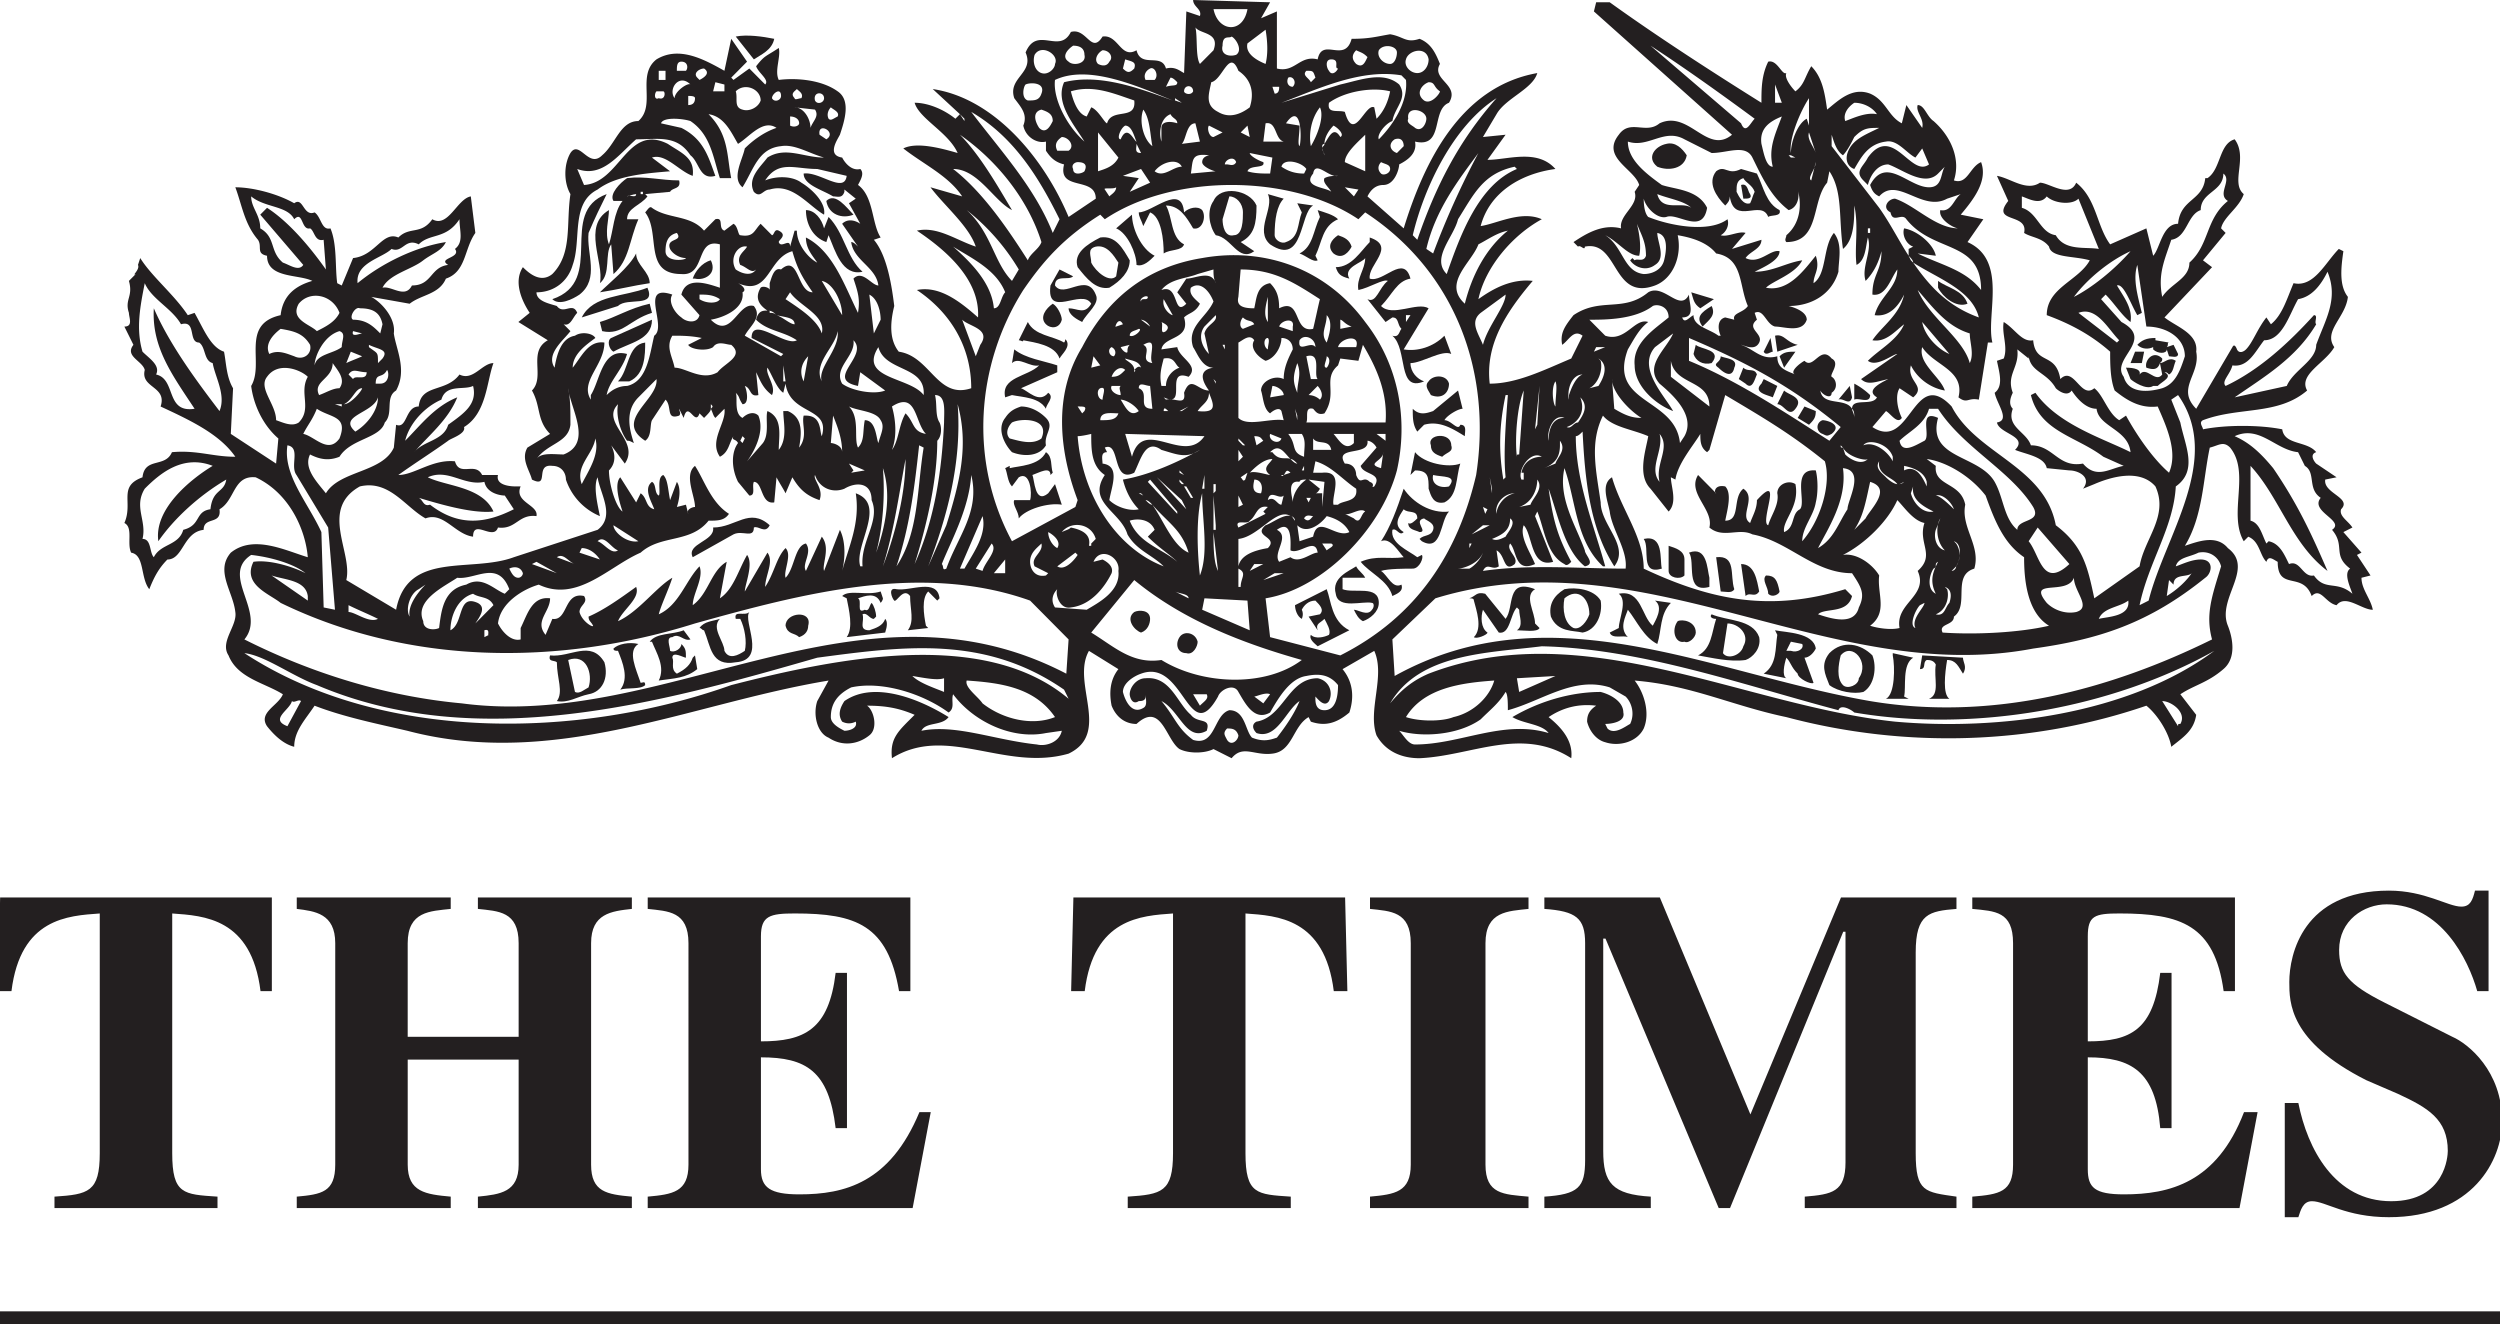 <svg width="188" height="100" fill="none" xmlns="http://www.w3.org/2000/svg"><g clip-path="url(#a)"><path fill-rule="evenodd" clip-rule="evenodd" d="m177.583 43.448.681-.172-1.021-1.545.34-.172-1.361-1.546.68-.344c-.34-.514-1.022-.857-.851-1.373.851-.859-1.363-1.201-1.192-2.232l.851-.172-1.532-1.03c-.171-.173-.511-.687 0-.86-.682-.858-2.384-.514-2.554-1.717-1.702-.342-4.257-.342-5.96 0 0-.172-.34-.514 0-.686 2.724-1.031 5.619-.344 7.832-2.232-.68-1.203 1.363-2.062 2.044-3.264-.852-1.202.851-2.232 1.022-3.778-.682-.858-.511-2.233-.34-3.434l-.342-.172c-1.021 1.03-1.873 2.918-3.405 2.576-.511 1.202-.851 2.405-1.703 3.09l-.34-.514c-.681.858-1.022 1.889-1.533 2.404-.169.172-.511.344-.68 0 0 0-.172-.515-.341-.172l-2.724 4.637c-1.534-1.545.34-2.576 0-4.293.17-1.374-1.534-1.89-2.384-2.576l3.576-3.779-.682-.515 1.703-2.061-.341-.343c.17-.858 1.362-1.545 1.704-2.576-1.023-.858.34-2.748-.683-4.121-1.191.343-1.021 2.232-2.043 2.919h-.169c-.171 1.717-1.873 1.545-2.044 3.434-1.192 0-1.363 1.89-1.873 2.404l-.511-2.06-2.724 1.203c-1.021-1.375-1.021-3.436-2.555-4.637-.51 1.201-2.042 0-2.724 0-1.021.686-2.213-.344-3.234-.515l.85 1.888c-1.361 1.717 1.534.859 1.192 2.404.511.344 1.363.344 1.874 1.03.17.86 1.873.687 3.065 1.031-.852 1.546-3.236 2.06-3.236 4.123 1.873.685 3.405 1.545 4.768 2.747 0 .858 0 2.06.34 2.92.852.686 1.873 1.373 3.236 1.201.681 1.545 1.532 3.435.851 4.98-1.192-1.03-2.384-2.748-3.235-4.293l-.511.344c-.852-.515-1.192-1.89-1.873-2.404-1.021.858-1.532-1.718-2.555-.688-.34-2.06-1.872-1.03-2.042-2.919-.851.172-1.363-.859-2.214-1.373-.17.858.34 1.888 0 2.746l-.51.172c.169.859.51 1.89-.171 2.404.171.859 1.192 2.062.171 2.234.169.858 2.384 1.029 1.361 2.06.852.344 2.215.516 2.384 1.374l1.703.171c.681 0 1.702.516 1.022 1.375l.851-.344c1.192-.515 3.405-1.202 4.597.172 1.022 2.233-.85 3.949-1.192 6.01l-3.405 2.404c-.511-2.404-.851-3.949-2.895-5.494-.85-4.466-5.96-5.324-7.832-8.931-2.894-3.09-3.065 3.435-5.96 1.545l1.022-1.201c.341.172.852 1.03 1.192.515-.34-.687-.511-1.718-.171-2.232l1.023.686c1.021-.858-.511-1.202-.171-2.404.511 1.03 1.532 1.718 2.553 1.89-.34-1.031-2.042-2.062-1.702-3.264.852 1.374 3.236 1.717 2.725 3.778.681.515.681 0 1.532.172l.681-4.293h.34c-.51-2.06 1.192-6.183-1.872-7.556l1.191-1.717-1.701-.344c1.021-1.203 2.042-2.576 1.532-3.95-.852.343-1.022 1.718-2.044 1.374.512-1.546-.17-3.263-1.532-4.464-.511-.344-.682-1.203-1.192-1.203-.171.515.51 1.03.34 1.717L143.359 7.9l-.341 1.373c-1.022-.514-1.192-1.717-2.384-2.232-1.362-.516-2.384.515-3.235 1.202-.171-1.202-.341-2.404-1.192-3.263-.511.859-.511 1.375-1.192 1.89-.34-.345-.851-1.031-.681-1.375-.34.172-.682-1.03-1.363-.858-.511 1.03-.511 2.06-.511 3.091-3.574-2.233-7.832-4.98-11.408-7.556h-1.021l-.169.687 10.385 9.273c-1.873 1.545-3.235-1.89-5.448-.859-1.023.859-2.213-.344-3.065.859-1.363 1.717 1.192 2.576 1.533 3.779l-.341.514c.341 1.031-1.192 1.718-1.022 2.748-1.362-.344-2.554.343-3.576 1.031l.34.343c.171-.171.512.344.512 0 2.554-.515 2.043 4.122 5.278 2.92 1.362-.515 2.044-2.234 1.704-3.779 1.021.172 2.212.516 2.893 1.373 2.044.344 1.703 2.406 2.384 3.951-.34.515-1.192.515-1.021 1.03l-.682-.171c-.681.172-.51 1.03-.34 1.374h-.17c-.68-.516-1.874-.688-1.874-1.545-.34.17-.681.685-.85.17 1.021 0 .51-1.03.51-1.717-.681 1.374-1.873-.858-3.065-.172-1.873 1.546-3.576.344-5.619 1.719-.681.857-1.021 1.373-.852 2.23.512-.342.852-1.2 1.534-.685l-.852 1.716c-2.043.859-4.087 1.89-6.13 1.89-.34-2.92 1.192-5.324 3.236-7.728-1.533-.171-2.896.514-4.088 1.374.512-2.405 2.555-4.809 4.768-6.01-1.532-.687-3.405.342-4.597.514.681-2.576 3.065-3.949 5.62-4.293-1.363-1.545-3.576-.687-5.109-.687l1.362-1.889-1.702.172 1.021-1.717c.681-1.203 2.725-1.89 3.065-3.092-5.789 1.03-8.513 6.698-10.046 11.678l-2.724-2.404c.17-.344.51-.858 1.192-.858.852 0 1.192-1.203 1.192-1.547.681-.343 1.362-.857 1.192-1.717 2.213.516 1.192-2.404 2.554-2.919.851-1.373-1.362-1.717-.681-2.92-.341-.859-.681-1.545-1.533-1.89-1.022.345-1.192-.17-2.214-.342-1.021.172-1.532.343-2.894.343-.511 1.889-2.214-.171-2.554 1.546-1.363-.344-1.703 1.03-3.065.687V.859l-1.192.514.68-1.201L89.724 0c0 .515.681.687.51 1.203L89.213.859l-.17 4.636c-.34-.171-.681-.515-1.362-.343-.341-1.203-1.874 0-2.214-1.373-1.192.686-1.362-1.203-2.554-1.031-.851 1.373-1.192-.688-2.384-.344-.851 1.717-2.554-.515-3.405 1.545.68 1.546-1.363 1.89-.851 3.435.51.688 1.021 1.203.68 2.061.17.859 1.022 1.374 1.703 1.202v.688c.34.514.681.858 1.362 1.029-.51 2.061 2.384.86 2.384 2.576l-2.043 1.375c-1.873-4.466-5.62-8.931-10.217-9.618l2.044 1.89.34.342v.174l-.34-.516-.341.342c-.85-.686-2.043-1.201-3.064-1.201.34 1.201 2.554 2.232 3.234 3.779-1.191-.344-3.064-.86-4.086-.344 1.532 1.201 3.406 2.061 4.427 3.606l-2.384-.686c1.022 1.373 2.895 2.918 3.406 4.464-1.533-.515-2.895-1.546-4.427-1.202 2.043 1.374 4.767 3.607 4.597 6.526-1.362-1.202-2.895-2.404-4.597-2.062 2.553 1.718 4.086 4.294 4.086 7.386-2.554.858-3.065-2.404-5.449-2.748-.681-.859-.681-2.062-.34-3.435-.17-1.375-.51-3.779-1.533-4.98l.511-.172c-.681-1.03-.51-3.09-1.703-3.95.171-.343.512-.858.171-1.202-.681.172-1.192-.515-1.362-.859-1.192-.172-.34-1.373-.17-1.717.34-1.03.85-2.576-.17-3.263-1.193-.858-3.066-1.03-4.428-.858-.34-.687.17-1.718 0-2.404-1.022.686-1.022.514-1.703 1.373.17.515 1.022 1.03.681 1.375L56.35 5.152l-1.192.859-.17-.172 1.19-1.202-1.19-1.718-.512 2.405c-1.532-.859-3.405-1.89-5.108-.859-1.532 1.202 0 3.435-1.362 4.638-1.362 0-1.703 1.716-2.724 2.574-1.022 1.031-1.703-1.201-2.384-.17-.51.857-.51 2.232 0 3.09-.34 2.232.17 4.464-1.362 6.011-.851.687-1.703 0-2.214-.516-.681 1.03-.17 2.405.511 3.435l-.851.688 2.213 1.373c-1.533.859-.17 2.748-1.192 3.779.682 1.201.341 2.232 1.362 3.262l-1.703 1.03c-.51.86.171 1.717.34 2.405 1.363.687.172-1.203 1.534-1.03.68 0 1.021.514 1.021 1.03a4.53 4.53 0 0 0 2.555 2.748c-.171-.859-.512-2.233-.171-2.92.17 1.203 1.362 2.92 0 3.95l-6.3 2.06c-3.235 1.202-8.003-.514-8.854 3.95L26.04 43.62c.51-2.061-2.043-5.324 1.022-7.041 2.213-.515 3.405 1.545 4.937 2.404 1.363-.515 2.214 1.202 3.576 1.374 0-1.374 1.533.343 1.873-.688 1.362.174 1.533-1.029 2.895-.857.17-.859-1.703-1.032-1.192-2.233h-.34c-.681 0-1.533-.172-1.363-.859h-1.192c-.51-1.03-1.703.172-2.043-1.03-1.703-.171-3.065 1.03-4.257 1.03 1.192-.859 2.554-1.717 3.746-2.576.17-.17 1.362-.515 1.192-1.03 1.703-1.03 1.703-3.435 2.214-4.809-.852 0-1.533 1.374-2.555.859-1.02 1.373-2.894.687-3.064 2.404-1.022 0-.852 1.717-1.703 1.375l-.17 1.716c-.852 1.889-4.087 1.717-5.108 3.436-.682-.859-1.703-1.89-1.193-2.92.682.344 1.362.514 2.214.172.852-1.374 3.065-1.374 3.406-2.576.68-.687 0-1.89.85-2.404.852-1.547 0-3.092-.17-4.294.17-1.202-1.02-2.404-1.702-2.748l2.895.515c.85-.687 2.213-.687 2.724-1.888 1.532-.516 1.362-2.233 2.214-3.436l-.341-2.747c-1.021.171-1.703 2.404-2.895 1.718-.851 1.201-1.702.514-2.554 1.373-1.192-.515-1.703 1.373-3.405 1.545l-.852 2.062-.34-.172c-.17-1.203 0-2.919-.51-4.122-.682.172-.682-.858-1.193-1.202-.851.344-.851-1.202-1.532-.687-1.192-.687-3.065-1.201-4.427-1.201.51 1.373.68 2.746 1.702 3.949.34.515-.17 1.03.682 1.201 0 1.719 2.383 1.375 3.405 1.89-1.192.344-2.214 1.03-2.383 2.577-3.066.685-1.193 3.605-2.215 5.323.171 1.373.852 2.92 2.044 3.95l-.17 1.888-3.406-2.232.17-3.434c-.51-.859-.51-1.89-.68-2.748-1.022-.344-1.533-1.718-2.215-2.92l-.51.173c-1.022-1.547-2.725-2.92-3.576-4.295l-.17.516c.17.343-.511.859-.17.687l-.511.515c.34 1.202-.341 1.374 0 2.404 0 .344.34 1.03-.341 1.03l.681 1.374c-.681.86.681 1.202.852 1.889-.34 1.375 1.702 1.203 1.192 2.748 2.213 1.03 4.427 2.061 5.619 3.779-1.704 0-2.895-.516-4.768-.344-.51 1.202-2.043.344-2.214 1.889-1.873.687-.68 1.888-1.362 3.435.681.342.17 1.545.51 2.232 1.023.172.682 1.889 1.363 2.748.341-.859.681-1.546 1.362-2.234 1.193 0 1.193-2.06 2.725-2.23 0-1.031 1.362-.344 1.192-1.547 1.192-.687 1.021-2.576 2.724-2.404 2.554 1.203 3.746 3.95 3.916 6.01-1.703-.514-4.086-1.717-5.789-.343-1.191 1.374.17 2.92.34 4.465.171 1.03-1.191 2.233-.51 3.263.681 1.717 2.724 2.061 4.086 2.92-.34.858-1.873 1.373-1.191 2.404.68.859 1.361 1.374 2.043 1.545 0-1.202.85-2.06 1.532-3.09 2.214.858 4.768 1.373 6.981 1.888 11.068 2.92 21.284-2.06 31.671-3.778l-.851 1.545c-.341 1.031 0 2.405.851 2.749 1.022.686 2.213.515 3.065-.173.68-.515.34-1.889-.17-2.232 1.362 0 2.383.172 3.576.687-1.193 1.202-1.874 1.718-1.704 3.263 4.087-2.576 8.514 1.03 13.282-.344 3.235-1.545.17-5.323 1.532-7.728l2.214 1.374c-.681.859-.681 1.89-.51 2.748.34.859 1.02 1.374 1.872 1.374 1.873-1.718 2.214 1.202 3.235 1.889.681.343 1.873.343 2.555 0l1.362.687c.85-1.03 1.702-.172 3.064-.344 1.533-.171 1.533-2.06 2.725-2.747l.17.343c1.022.344 1.873.172 2.894-.687.341-1.03.341-2.232-.511-3.263l2.384-1.374c.851 1.89-.51 4.465.171 6.354.68 1.203 1.873 1.718 3.235 1.718 3.917-.172 7.662-2.404 11.408 0 .17-1.374-.851-2.404-1.703-3.091 1.021-.687 2.213-1.03 3.576-.859-.511.343-.681.687-.681 1.202.17.687.681 1.374 1.362 1.545 1.022.344 2.384 0 2.895-1.03.511-1.202 0-2.747-.681-3.606 4.257.344 7.321 1.89 11.408 2.748 9.025 2.404 18.56 2.06 27.073-.859.852.687 1.703 2.061 1.873 3.091.852-.686 1.703-1.202 1.874-2.404l-1.192-1.545c1.021-.687 2.042-.859 3.234-1.89 1.023-.858.682-2.404.342-3.262-.852-2.062 2.042-4.294 0-5.839-.852-1.03-2.214-.516-3.236-.172 1.362-2.232 1.362-4.98 1.873-7.385.681-.171 1.021-.515 1.532 0 1.533 1.889-.169 4.981 1.023 7.041l.34-.343c.852.343.852 1.374 1.362 1.89.17-.516.511-.174.851 0 0 2.232 1.873.686 2.555 2.574.681-.686 1.021.516 1.872.688.681-.858 1.873.343 2.725.343-.171-.859-.852-1.545-.852-2.404Zm-9.705-15.97c1.192.171 1.702-1.031 2.384-1.89 1.362 0 1.873-1.888 2.554-3.09 1.022-.173 1.703-1.031 2.212-2.062.852 2.061-.169 3.607-.85 5.495 0 1.202-1.703 1.889-2.214 3.092l-3.917.858c2.215-1.545 4.599-2.92 6.131-5.496-.171-.17.169-.685-.171-.685-1.872 2.06-4.085 4.12-6.64 5.323-.341-.344.34-.859.511-1.546Zm-14.814 2.06-.341.171c.681 2.748 3.405 3.091 5.449 4.638l1.532.686c-1.021.172-2.042 1.031-3.064-.172-1.873.344-2.214-1.373-3.917-1.373-.34-1.03-1.872-1.375-1.361-2.748-.342-.344-.171-.859 0-1.203-.511-1.373.51-1.888.34-3.262l.852.686v-.17c.169 1.201 1.361 1.201 2.042 2.404.171.172.852.686 1.192.172.34.514 1.022 1.373 1.874 1.373.169 1.373 2.384 1.545 2.553 3.263-2.043-1.03-5.448-2.06-7.151-4.466ZM32.171 35.891c1.532-.687 2.724.687 4.257.344.17.859 1.192 1.03 1.532 1.03l.68 1.03c-2.042 1.03-4.086 1.373-6.3-.343-.51.171-.51-.344-.85-.516 1.703.516 4.086 1.203 5.619 1.031-.852-1.89-3.576-1.89-4.938-2.576Zm1.022-5.839c.34-1.202 1.702-.686 2.383-1.03.34 1.373-.68 2.061-1.873 2.92-.34 1.201-1.873 1.201-2.554 2.06 1.022-1.203 2.554-2.404 3.236-4.122-1.703.687-2.725 2.062-3.917 3.263.34-1.373 1.532-2.576 2.725-3.09Zm-16.687.859c-1.703-2.233-3.746-4.981-4.938-7.728-.17 2.919 1.362 4.98 3.065 7.556-2.213.344-1.362-2.233-2.895-2.576.34-.687-.51-1.203-1.022-1.717-.51-1.718-.17-3.435.17-5.152.511 1.202 2.044 1.889 2.725 3.09 1.192-.342.511 1.375 1.362 1.375.511.343.34 1.373 1.021 1.545.172 1.031 1.022 2.404.512 3.607Zm-.681 7.384c-1.192.172-.681 1.203-2.043 1.547-.341 1.201-1.703 1.029-2.214 2.06-.34-.344-.17-1.375-.852-1.375.34-1.373-.68-2.404.17-3.777 1.193-1.203 2.896-2.576 5.109-1.718-1.703 1.031-4.427 3.263-4.087 5.667 1.192-1.717 3.065-3.435 5.108-4.636-.17 1.03-1.021.687-1.191 2.232ZM163.28 18.032c1.192-.172 1.192-1.89 2.214-2.232 0-1.375 1.702-1.375 1.702-2.748.682.515-.51 1.545.342 2.06-1.703 1.375-1.363 3.264-2.895 4.637 0 1.203-1.363 1.546-2.044 2.576-.34-1.717.171-2.748.681-4.293Zm-8.684-.344c-1.192-.172-1.362-1.717-2.553-2.06v-.859c.511.171 1.361.687 1.872 0 .511.515 1.873.687 2.384.171l1.532 3.779c-1.021-.172-2.553.172-3.235-1.031Zm5.619 1.203c-1.192 1.373-2.895 2.746-4.256 3.434 1.021-1.373 2.724-2.748 4.256-3.434Zm-1.021 6.869-2.895-2.233c1.363-.515 2.213 1.202 3.065 2.061l-.17.172Zm3.405 3.435c-1.192.342-2.553.342-2.895-.859-1.021-1.375 2.384-2.748-.169-4.121l-1.533-1.718.341-.344c.68.687 1.192 1.547 1.872 2.062.171-1.031-.511-1.89-1.021-2.748.51-.172 1.021 1.373 1.532 2.233l.341-.173c-.341-1.374-.681-2.575-.341-3.606l.681 4.636c1.533 0 2.895.859 2.895 2.234-.34 1.029-.682 2.06-1.703 2.404Zm-2.553 15.97c.169 1.203-1.534 1.203-2.215 1.374.341-.859 1.533-.859 2.215-1.374Zm-4.087-1.717c0 1.03 1.361 2.232.169 2.576-.85.172-1.702-.172-2.213-.687-1.532-1.889 1.533-.516 2.044-1.889Zm-11.92 3.779c-.511-.172 0-1.375.341-1.718l.34-.172c0 .343-1.021 1.202-.681 1.89Zm-1.192 0c-.68.17-1.701 0-2.213-.172 1.362-1.031.512-2.404.681-3.779-.511-.859-1.703-1.717-2.724-1.545 1.703-.859 3.405-2.576 4.087-4.122.51.515 1.192 1.546 2.042 1.718-.51 1.545.852 2.404-.51 3.606.852 1.888-1.703 2.404-1.363 4.294Zm-4.085-2.92c-5.619 1.717-10.047.858-15.155-1.546 0-2.404-1.703-4.465-2.384-6.869-.852.515-.34 1.717-.171 2.576.171 1.375 1.363 2.92 1.194 4.293-3.407 0-7.154-.344-10.728.172.34-.686.681 0 1.192-.344l-.171-1.201c.681.343.511 1.716 1.363 1.03.34-.515-.682-1.03-.34-1.546.509.516.34 2.232 1.872 1.545-.342-.858-1.192-2.06-.851-2.918.681.686.509 3.262 2.213 2.748l-1.362-3.435.17-.344c.511 1.201.682 3.263 2.043 3.95.171.171.341 0 .511-.171-1.022-1.89-1.362-3.092-1.703-5.496.681 1.889 1.192 4.637 2.725 5.838.851-.172 0-.858 0-1.201-.681-1.89-2.044-3.95-1.533-6.183.852 2.404.852 5.495 2.895 7.384h.17c-.85-3.09-2.213-6.353-2.213-9.789.169 0 .34-.17.511-.343.17 3.435.51 7.212 2.384 10.132 1.192-1.545-1.023-3.09-1.023-4.809-.34-2.404-.851-4.464.171-6.525.681.858 2.213 1.03 3.405 1.545-.171 1.03-.851 2.92.171 3.95l1.362 1.718c.682-.688.17-1.89.17-2.576l.341.172c.171-1.203 1.361-2.576 1.873-3.435 0 .515 0 1.03.51 1.374l.172-.172 1.19-4.122c2.895 1.718 4.939 2.92 7.492 4.98.511 1.718-.34 4.466-1.702 6.011 0-1.03.852-1.888 1.021-2.92.171-.685.171-1.716 0-2.404-1.872-.17-.68 2.404-1.192 2.92-.68.344-.34 1.373-1.191 1.717-.17-.858 1.191-1.889.851-3.606-.511-.343-1.363 0-1.363.688.171.858-.509 1.717-.681 2.404-.68-.172 1.193-4.123-.851-1.89 0 .687-.34 1.203-.51 1.718-.852-.515.51-1.89-.511-2.576-.852.686-.171 2.404-1.363 2.404.171-.859.511-2.06 0-2.576-.85-.172-.85.516-.681.516v.17-.17l-1.361-1.375c-.851 1.375 1.192 2.576.852 3.95 1.021.858 2.212 0 3.234.515 2.724.515 4.598 2.919 7.492 2.919.68 1.03 1.022 1.547.511 2.576-.341 1.375-2.044.859-3.065.516.51-.516 2.213 0 2.554-1.375l-.51-.514Zm-27.244-2.748c-.171.514-.682 1.03-1.023 1.202h-.851c.342 0 1.532-.344 1.874-1.202Zm-1.023-.343v-.344h.172l-.172.344Zm1.704-.688c.851-.343 1.363-.685 1.363-1.545.509.344-.171 1.03-.342 1.374-.34.171-.681.343-1.021.171Zm2.043-2.404c1.022-.344 1.362-1.373 1.362-2.06.511.687-.34 1.373-.512 1.89l-.85.17Zm6.981-9.617c0 1.03 1.363 2.405 2.213 2.92-.681 0-1.19-.172-2.042-.687l-.171-2.233Zm3.576 4.122c.851 1.03-.341 2.232 0 3.607-.852-1.03.34-2.405 0-3.607Zm13.963 1.546-.171-.516c-.171 0-.171 0-.171-.171l.171.17c.34.689 1.703 1.031 1.873.86-.512.515-1.362 0-1.702-.343Zm1.872 2.061c1.702.515 0 2.06-.34 2.747l-.852.86c.682-1.031.852-2.063 1.192-3.607Zm-2.043-1.03c1.703.17.34 2.403.34 3.09-.681 1.03-1.021 2.232-2.213 2.92.681-1.373 2.213-3.607 1.873-6.01Zm4.597.17v-.343c.851.172 1.532.515 1.703 1.203v.343c-.171-.343-.681-1.718-1.703-1.203Zm.511 1.719.171-.516c-.171 1.03.85 1.545 1.532 1.889-.852.172-1.532-.688-1.703-1.373Zm1.703 5.666c.34-.172 0-.344.34-.514-.34.686-.68 1.373-.17 2.404-.681-.344-.51-1.375-.17-1.89Zm1.702-1.889-.17-.172c.512.172.512.859.341 1.547l-.171.342c0 .172-.17.344-.34.344l.34-.344a1.565 1.565 0 0 0 0-1.717Zm-1.532-3.607c.511-.17 1.192.515 1.362 1.031-.17-.172-1.022-1.03-1.362-1.03Zm.34 1.718c-.34.516-.34 1.717.34 2.405-.68-.172-.85-1.03-.68-1.545l.34-.86Zm.511 5.324-.171-.172c.512.172.512.686.342 1.202-.342.343-.342 1.031-1.022.859.851-.344 1.022-1.375.851-1.89Zm.511 2.061c1.192-.859-.17-3.092 1.533-3.607.511-1.717-1.021-3.092-.681-4.808-.34-1.717-2.384-1.374-2.214-2.92l-.681-.514c1.361.17 3.235 1.201 4.427 2.746.681 1.89 1.362 3.607 2.894 4.638 0 1.545.171 4.121 1.874 5.152-2.214.514-5.45.686-8.003.514-.341-.686.851-.514.851-1.201Zm8.684-3.95c-2.043 1.889-2.214-.687-3.064-1.718l.68-1.03 2.384 2.747ZM145.062 30.74h.68c1.873 2.919 5.449 4.636 7.152 7.384.681 1.203-1.192.859-1.192 1.719-1.022-.86-1.022-2.406-1.703-3.607-1.192-2.061-5.108-1.717-4.257-4.81-1.532-.686-.511 1.374-1.022 1.718-.681.344-1.702 1.03-1.873 0 .681-.687 1.873-1.201 2.215-2.404Zm-1.874 5.496-.341.17h-.169c-.171 0-.511-.17-.852-.514-.34-.344-.851-.687-.511-1.203-.169 1.031 1.021 1.203 1.363 1.718.169 0 .34 0 .51-.171Zm-.852-1.89v.343c-.34-.686-1.361-1.545-2.212-1.201.34-.515 1.872-.172 2.212.859Zm2.214-10.131 2.044 2.404c-.852-.344-1.874-1.374-2.044-2.404Zm3.576 3.09c-.511-1.889-3.064-3.434-3.916-5.496 1.192 1.375 2.213 2.748 3.916 3.264 0 .687.341 1.546 0 2.232Zm-8.684-19.577c.682 0 1.362.344 1.704.859-.852-.172-1.874.342-2.384.516-.171-.516.169-1.031.68-1.375Zm-1.703 2.404c.171.515.341 1.203.852 1.545.34-.342.681-1.03.851-1.373.682-.687 1.022-.687 1.873-.687-1.021.515-2.043.859-2.384 1.89-.169.514 0 1.029.511 1.201.51-.859 1.022-1.89 2.384-2.061.852-.171 1.533.86 2.213 1.202l.511-.686.512 1.201c-1.363 1.03-2.726-3.09-4.598-.515-.34.687-1.022 1.031-.34 1.718l.34.344c.17-.687.682-1.547 1.532-1.547 1.022.344 2.724 1.719 3.746.688l.51-.516c-.34.516-.169 1.547-1.19 1.547-1.534 0-3.236-2.406-4.428-.172.17.514.341.686.681.858 1.363-1.545 3.235 1.202 5.108.171l1.023-.343c-.512.343-.682 1.374-1.534 1.203-.17.687 1.022 1.373 1.363 1.373-1.703 0-3.236-1.717-4.768-2.233-.511 0-1.021.688-.34 1.03.169.86.851 0 1.192.517 2.043 2.574 5.619 1.545 5.619 5.322-1.192-1.545-3.066-1.888-4.768-2.748l1.362.172c-.17-.857-1.362-1.888-2.384-2.06-.17.515.171 1.203.682 1.374l-.342.172v.514c.171.172.342.344.342.516 1.872 1.203 4.426 2.06 4.937 4.122-2.384-.859-3.745-2.404-4.937-4.122l-.171-.172-.171-.344c-.681-1.029-1.361-2.404-2.213-3.605l-3.576-4.637v-.859Zm2.725 7.384v-.343h.17v.343h-.17Zm-3.917-6.01c-.169-.515-.68-1.03-.511-1.546l.511 1.547Zm0 .687-.34 1.374c-.34-.172.34-.859.34-1.374Zm-.511-4.809v2.061l-.169-.516c-.681.344-1.192 1.718-1.192 2.578-.171-1.031.68-3.092 1.361-4.123Zm-1.361 4.293.34.172h-.34l-.171-.172h.171Zm-1.192-5.322.511 1.373h-.511V6.355Zm.511 2.404c-.511 1.373-1.023 2.404-.682 3.777-.51 0-.681-1.03-.852-1.717-.169-1.202.683-1.716 1.534-2.06Zm-9.876-5.324c2.384 1.545 5.278 3.606 7.832 5.494-.34.344-.682 1.203-1.022.344l-6.81-5.838Zm1.021 16.142c-.171.687-.851 1.031-1.532 1.031-1.533-.172-1.533-2.061-2.895-2.92 1.022.516 1.703 1.545 2.555 1.545.169-.686 0-1.717-.171-2.404.34.859.68 1.375.68 2.404-.169.516-.68.172-.85.344l-.171-.172-.169.172c.34.515 1.19.859 1.872.344.852-.516.17-1.717.17-2.405.852.172.682 1.375.511 2.061Zm7.152 6.183c.34-.687-1.023-1.03-.171-1.717l-.17-.516c.681-.343.852.858 1.533 1.03.681 0 2.043.516 2.384-.514 0-.516-.681-.859-1.363-1.031 1.703 0 3.235-.859 3.746-2.576 0-.859.341-2.06-.34-2.92-.852 1.03-.511 3.092-1.532 3.779 0-.687.51-1.031.169-2.062-.851 1.031-2.043 2.748-3.745 2.404.51-.514 2.213-1.029 2.724-2.06-1.192.172-2.214.859-3.576.859.681-.344 1.873-.859 1.873-1.545-.68-.172-1.532 1.03-2.555.514.342-.514 1.192-.686 1.192-1.373l-2.213.687 1.021-1.203c-.51-.17-1.361.344-1.872.172.34-.172.682-.687.511-1.201-1.361 1.029-4.257.514-5.96-.172-.34-.344-.34-1.203-.34-1.375.169.688 1.021 1.547 1.703 1.375.852-.344 2.724 1.373 3.064-.687-.68-1.375-2.383-1.375-3.406-1.717-1.192-.859-2.553-1.89-2.553-3.264 1.532.516 2.724-1.03 4.256-.171l2.044 1.03c1.192 0 2.553-.687 3.065.343.68 1.375 1.363 2.92 2.724 3.951.682-.172.851-1.03.682-1.547.34 1.203.169 2.576-.852 3.435 0 .172-.17.344 0 .516 2.554 0 1.873-3.092 3.065-4.465l.171-.859c1.021 1.545.68 3.435 1.021 5.839.851-.687.851-2.232.851-3.263.341 1.545 0 3.263.17 4.465.682-.344.682-1.374.852-2.061.34 1.03-.512 2.232-.17 3.263.681-.687 1.021-1.546 1.192-2.232 0 1.545-.682 1.717-.682 3.262 1.022.172 1.363-1.201 1.874-1.889 0 1.373-1.363 2.061-1.703 3.436 1.192.17 1.872-.86 2.213-1.547-.341 1.547-1.702 2.404-2.384 3.435 1.022.172 1.703-.687 2.384-1.203-.51 1.203-1.873 1.89-2.724 2.748.682.516 1.872-.514 2.214-.514l-2.726 1.888c.512.516 1.194.172 2.044 0-.681.344-1.702.86-.85 1.374-.342.687-1.874 0-1.874.859.17.172.17.344.17.687 0-.343-.17-.515-.17-.687-.51-.859-2.214-.172-2.384-1.373.17.342.851.686.851.17.511-.342.341-1.03 0-1.201-.169-.172.681-1.03 0-1.375-.851-1.03-1.361.859-2.043.172-.341.172-1.192.859-.681 1.031-.851-.344-1.363-.515-1.363-1.373-1.192.342-1.702-.516-2.724-.86.171 0 1.022.516 1.363-.171Zm-7.663-11.163c.852.343 2.043.515 2.555 1.031-.681-.516-2.215.343-2.555-1.03Zm2.384 10.819c4.427 1.89 7.663 3.607 11.408 6.697l-.85 1.031c-3.236-2.06-6.812-4.465-10.558-6.01v-1.718Zm1.534 5.152-2.896-2.232v-1.203c.341 1.89 2.896 1.374 2.896 3.435Zm-4.258-7.556c.34-.172 1.192 0 1.192.859-1.022.858-2.725 1.889-2.554 3.606 0 1.546 1.532 2.919 2.894 3.435-.681-1.203-2.724-3.263-1.362-4.81l1.362-1.029c-.51 1.202-2.213 2.404-1.021 3.778 1.021.858 2.724 2.404 1.872 3.949l-.34.516c-.34-3.435-5.448-2.92-3.916-7.041.511-.859.852-1.546 1.532-2.06-1.021-.344-1.701 1.545-3.235 1.03l-1.192-1.202c1.192 0 3.406 0 4.768-1.031Zm-3.576 3.09-.85.345.169-.344h.681Zm-.341 1.031-.169-.172c.85.516.34 1.546 0 2.062l-.682.172c.682-.344 1.022-1.375.851-2.062Zm-1.361 1.031c-.511.172-.852 1.03-1.022 1.545v.344c-.17-.686.17-1.889 1.022-1.889Zm-.171 1.717c.681.687.171 1.374-.171 1.89-.34 0-.51.514-.85.342.51-.17 1.532-.858 1.021-2.232Zm-1.872-1.202c.169.344 0 1.202 0 1.889-.171-.172-.341-1.373 0-1.89Zm.68 2.748c-1.021 0-1.192 1.03-1.192 1.717-.169-.687.341-2.06 1.192-1.717Zm-.34 2.061v-.344c.511.687-.171 1.203-.34 1.717l-.852.344c.852-.344 1.192-.858 1.192-1.717Zm-1.533-4.465-.17 2.92-.17.342.34-3.262Zm.17 5.324c-.68 0-1.361.342-1.532 1.201h.171v.516h-.171c-.341-.688.68-2.233 1.532-1.717Zm-1.361-4.98-.341 4.808c-.171 0-.171 0-.171.172-.169-1.203 0-3.779.512-4.98Zm-1.363.342h.171c-.171 2.234-.341 4.466-.171 6.183l-.17.172c-.34-2.061-.34-3.95.17-6.355Zm.682 7.386c-.852.17-1.363 1.029-1.363 1.545-.171-.687.511-1.545 1.363-1.545Zm-1.703-.344v.344l-.171-1.203.171.859Zm-.171 2.748-1.361.686.851-.686h.51Zm-.51-1.375.34.172-.17.344-.17-.516Zm-.171-14.597 1.873-1.374c0 .859-1.362 2.404-1.702 3.778-.342-.858-1.023-1.716-.171-2.404Zm2.044-6.182c-1.703 1.374-2.724 3.435-3.236 5.495-1.703-1.545.512-3.09 1.021-4.464.682-.344 1.363-.86 2.215-1.03Zm.511-4.809.169.172c-2.895 1.203-4.256 4.98-5.279 7.9-1.19-1.203.512-2.748.852-4.121 1.192-1.89 1.874-3.435 4.258-3.951Zm-6.131 6.525-.511-.342c.682-2.919 2.384-5.152 3.916-7.212a62.605 62.605 0 0 0-3.405 7.554Zm4.768-11.677c-2.895 3.263-4.597 6.699-5.959 10.648l-.341-.344c.852-3.605 3.065-8.243 6.3-10.304Zm-9.195.688c-.681-.344-1.532 2.747-2.213.343-.511-.172-1.363.172-1.192-.687 1.192-.859 3.235-1.203 4.597-.859-.169.859-.51 1.546-1.021 2.06l-.171-.857Zm-2.213 4.121c0-.686 1.021-1.546 1.532-2.061v2.748l-1.532-.687Zm1.021 2.06-.34.516-.681-.686 1.021.17Zm-2.042.172c-.342-.342-2.214-.342-1.363-1.373.17-1.03 1.192.343 1.873.172-.34 0-.68 0-1.02.17-.172.345.34.689.51 1.031Zm-.852-6.353c.341.687-.17 2.06-.682 2.919-.169-.859 0-2.062.682-2.919Zm.341 2.747c0 .172-.17.172-.17.344l.17.514c0-.17-.17-.342-.17-.514v-.172c0-.172.17-.172.17-.172 0-.515.34-1.031.681-1.374.34.172.851.687.511.859-.511-.859-.852 0-1.192.515Zm4.256 2.233c-.34-.344-.169-.688 0-.859.34.171.681.171.681.515s-.51.516-.681.344Zm1.192-1.545c-.511-.172-.68-.688-.169-1.031.51-.172.68.17.68.515l-.511.516Zm1.363-1.89c-.171-.172-.682-.344-.511-.688-.171-1.029 1.361-.686 1.361 0 0 .344-.34 1.031-.85.688Zm1.873-2.748c0 .172-.681 1.031-1.192.687-.681-.515-.171-1.201.34-1.373.511 0 .34.342.852.686Zm-2.555-2.404c.171-.686 1.532-1.03 1.703 0 0 .515-.34 1.03-.851 1.03-.512 0-1.022-.515-.852-1.03Zm-2.042-.686c.34-.516 1.361-.344 1.361.17 0 .344-.169.859-.511.859-.51 0-1.021-.515-.85-1.03Zm-1.703 0c.34.17.509.17.851.514-.171.344-.342.859-.851.515-.341-.343-.341-.687 0-1.03Zm-1.873.686c.681 0 .17.687.51.687-.17.343-.51.515-.68.172-.172-.172-.34-.859.17-.859Zm-1.874.859c.511 0 .511 0 .682.515l-.342.344c-.169-.344-.68-.516-.34-.859Zm-1.362.515c.34-.172.681.344.34.686-.34 0-.51-.342-.34-.686Zm8.514-.172.34.344c.171 1.717-1.021 3.434-2.042 4.465-.171-.344.509-1.203 1.021-1.373.171-1.031 1.192-1.719.511-2.748-1.192-1.031-2.895-.344-4.427 0l-4.428 1.373c2.725-1.03 5.96-2.576 9.025-2.061Zm-8.684 3.606c1.192-1.717 1.192 1.203 1.021 1.718-.17-.172 0-.859 0-1.546l-1.021-.172Zm1.532 3.435-.17.344c-.68 0-1.192-.172-1.703-.516.17-.687 1.533-.343 1.873.172Zm-2.043-6.183c0 .172 0 .516-.34.516l-.17-.516h.51Zm.34 4.122h-1.532l.17-1.374c.852-.17.681 1.203 1.363 1.374Zm-4.937-2.232c-1.022-.515-.681-1.374-.511-2.232.851-.172 1.362-2.576 2.043-.859 1.022.687 1.192 1.717.852 2.748-.681.515-1.533.857-2.384.343Zm1.362 3.778c-.17.343-.51.171-.681.171h-.17c0-.343.68-.687.851-.17Zm-1.533.687-1.873.172c.17-1.03 0-1.545 1.363-1.375.17 0-.511 0-.511.516 0 .343.852.687 1.021.687Zm-.17-2.576c-.34 0-.51-.687-.34-.859l1.021.515-.68.344Zm.681-6.87c0-.858.511-.515.681-.686.341.17.852 1.03.341 1.373-.51.172-1.192 0-1.022-.686Zm1.873 6.011.17.859-.68-.344.51-.515Zm1.192 2.748c-.51-.172-1.022-.516-1.022-.686l1.703.342-.17 1.203c-.51 0-1.192 0-1.703-.172.17-.516 1.362-.172 1.192-.687Zm.17-9.96c.171 1.03.171 1.888 0 2.575-.85-.343-1.532-.859-1.362-1.545l1.362-1.03ZM93.81.687c-.34 1.889-2.213 1.717-2.553 0h2.553Zm-2.553 3.092-1.022 1.029c-.34-.515-.17-2.06-.34-2.748.34.516 1.872.344 1.361 1.719Zm-1.022 6.868-1.363.172c.34-.343.34-1.546 1.022-1.546l.34 1.374Zm-.511-3.778c-.17.344-.681.172-.681 0 0-.514.68-.514.68 0Zm-1.362.687v-.172l.51.344-.51-.172Zm.51 4.98c-.68 0-1.362.859-2.043.344.51-.687 1.703-1.03 2.043-.344Zm-.85-3.95c.17.343.51.343.51.687-.51-.17-1.192-.17-1.192.344v1.03c-.17-.515-.17-1.718.681-2.06Zm0-2.747c.17 0 .34.172.51.344 0 .342-.34.172-.852.342l.341-.686Zm-1.534-.687c.34-.172.681.515.34.859h-.68c-.17-.344 0-.687.34-.859Zm-1.872-.687c.51.172.85.172.68.687-.34.343-.51.343-.851 0l.17-.687Zm-1.703-.686c.51 0 .851.514.51.858-.17.343-.51.343-.85.171-.341-.343 0-.859.34-1.03Zm-2.214-.344c.681 0 .852.344.852.686.17.687-.852.859-1.192.516-.511-.344-.17-.858.34-1.202Zm-2.894.686c.51-.858 1.873 0 1.532.687 0 .344-.51.859-1.021.687-.511-.171-.681-.858-.511-1.374Zm-.681 2.234c.34-.172 1.532-.172 1.192.686-.171.515-.511.515-1.022.515-.51-.172-.34-1.03-.17-1.201Zm1.021 3.262c-.34-.514-.51-1.202.17-1.374.511.172.852.344.852.86-.17.342-.511 1.029-1.022.514Zm1.192-3.606c2.554-1.203 6.3.514 8.854 1.545-2.383-.859-5.448-2.061-8.172-1.373-.682 1.545.68 3.09 1.532 4.464-1.363-1.202-2.384-3.263-2.214-4.636Zm5.108 7.213 1.362-.516.681 1.03-1.531.687.68-1.03-1.192-.171Zm-.17-2.748c-.34 0 0-.859.34-1.03.511 0 .682.858.852 1.2-.17 0-.681-1.373-1.192-.17Zm1.532 1.03c-.51 0-.34-.343-.34-.687l.34.688Zm.17-3.263c.511.686.511 1.889.682 2.748-.681-.515-1.022-1.888-.681-2.748Zm-5.618 3.092h-.852c-.17-.344-.17-.688.34-1.031.512 0 1.022.687.512 1.03Zm1.192 1.545c-.17.172-.852.344-.852-.172-.17-.344.17-.515.34-.515.682 0 .682.343.512.687Zm.51-4.808-.34.687c-.681-.172-1.022-1.203-1.192-1.89 1.703-.514 3.235.172 4.768.687.17 1.547-1.703.516-2.044 1.717-.17 0-.68-1.03-1.191-1.201Zm.511 4.808V9.96l1.533 1.89c-.34.686-1.022.858-1.533 1.03Zm1.363 1.203c0 .342-.34.514-.511.686l-.34-.516c-.171-.17.68 0 .85-.17Zm-4.257 2.404-.511 1.029c-1.362-3.433-3.917-6.181-6.13-9.101 3.236 1.889 5.108 4.98 6.64 8.072Zm-8.003-3.779c1.873 0 3.065 2.404 4.427 3.092-1.022-1.717-2.384-4.123-3.916-5.668 2.724 1.89 5.108 4.808 6.13 8.072-.171.515-.852.857-1.022 1.373-1.533-2.404-3.406-5.152-5.619-6.869Zm1.022 3.092a16.37 16.37 0 0 1 3.916 4.464l-.511.859c-1.362-1.374-1.532-3.607-3.405-5.323Zm-1.022 2.747c1.362.858 3.235 1.717 3.916 3.434-.34.344-.34 1.203-.851 1.203-.17-1.89-1.703-3.435-3.065-4.637Zm.851 24.214h-.34l1.702-3.949c.34 1.373-.681 2.747-1.362 3.95Zm2.043-1.889c.511.516-.51 1.375-.68 2.061l-.511-.172 1.192-1.889Zm-2.213-16.83c.51.515 2.213.687 1.362 1.889l-.34.86-1.022-2.748Zm-1.192 18.72c-.34.171-.17-.173-.34-.345.68-1.717 2.043-4.121 2.213-6.697.68 2.748-1.022 4.637-1.873 7.041Zm0-3.263-1.362 3.09c1.362-3.606 2.554-7.728 2.213-12.193.852 3.092.17 5.84-.851 9.103Zm-.68-6.355c.34-.344.34-1.03.17-1.373-.341-.516-.17-1.375-.341-2.062.85 0 .681 1.203.681 2.062-.17 3.605-.681 7.212-2.213 10.646.851-2.748 1.702-6.181 1.702-9.273Zm-6.13 3.95c.34 2.233-.511 3.95-1.022 5.84.17-.687.34-2.062-.17-3.091l-1.193 3.09c-.17-.516.51-1.717-.17-2.576l-1.192 2.576c-.34-.516.51-1.374 0-2.061-.851.172-.851 1.89-1.532 2.576-.17-.515.51-1.717 0-2.232-.68.687-.852 1.888-1.532 2.919 0-.859.68-1.888.17-2.576l-1.703 2.92c0-.515.68-2.062.17-2.748-.68 1.202-1.021 2.576-2.043 3.262l.51-2.746c-1.191.686-1.362 2.404-2.553 3.262 0-.858.851-2.061.51-2.92-1.021 1.031-1.532 2.92-3.065 3.607.171-.687.682-1.717 1.022-2.748-1.192.687-2.554 2.576-4.086 3.264.34-.86 1.702-1.719 1.362-2.577-1.192.858-2.384 1.717-3.576 2.233 0 .344.17.344.34.687 0 .172-.85-.343-1.021-1.031 0-.515.681-.687.34-1.203-1.532-.342-1.191 1.891-2.383 1.718l-.51 1.202c-.852-1.029.34-1.717.34-2.748-1.363-.172-1.704 1.203-2.214 2.234v.858c-.681.172-1.362-.516-1.703-1.202.17-1.546 1.873-2.576 3.065-2.919 2.895 1.373 5.278-1.375 7.662-2.405 1.533-1.374 3.746-.687 5.108-2.404.681 0 1.192 0 1.533-.515-1.362-.86-1.873-2.576-2.554-3.607-.851.687 0 2.232 0 3.091-.17 0-.681.172-.51.516l-.171-.687-.681.171c.17-.515.34-1.373 0-1.888l-.511 1.373c-.17-.858-.17-1.545-.511-1.889-.51.172-.17 1.375-.34 1.545-.341-.17-.17-.858-.511-1.029-.681.515 0 1.544.17 2.06-.681-.172-.51-.859-1.022-1.201l-.34.685-1.192-1.888c-.51.515 0 2.061.17 2.576-.511-.344-1.022-2.061-1.022-3.092.51-.515.51-1.201.17-1.888l1.022 1.373c1.192-1.717-1.872-3.09-.51-4.465-.171.859.17 2.061.68 2.748.171 0 .171 0 .512.172-.34-1.03-.682-2.404.34-3.435l1.362-1.374c.17 1.546-3.235 3.092-.851 4.637.51-.344.34-1.201.51-1.545l1.022-1.546c.511.515 0 1.546 1.022 1.202.17-.171 0-.343 0-.515l.34.687c.341-1.374.852.686 1.192-.343l.341.343c.34-.343.51-.515.51-.687v-.344c.17.172.17.172 0 .344.17.344.17.515.341.687l.681-.687c.17 1.03-1.192 2.404-.34 3.607.68-.344.68-1.031 1.022-1.547-.17.344.17.173.34.516-.51.687-.51 1.89 0 2.92l.852 1.03c.51 0 .17-.687.34-1.03.681 0 .51 1.717 1.532 1.544l.171-1.888c.17.344.51.859.68 1.203l.512-1.203c.51.859 1.021 1.373 2.043 1.717.34-.858-.511-1.545-.34-1.889.34 1.03 1.362 1.375 2.213 1.03.851-.514 2.043-.514 2.043.86.681 1.545-.85 3.09-.681 4.98h-.17c-.51-1.546 2.043-4.637-.34-5.495ZM48.005 40.7c-.852.172-1.873-.687-1.873-1.201l1.873 1.201Zm7.663-20.779c.51.171.85.687 1.191.343-.34.516-1.022.344-1.532 0-.511-.859.17-1.888.85-1.717-.169.344-.85.686-.51 1.374Zm.17 2.06c.34-.172 0-.514-.34-.686 2.383 1.03 2.213-1.89 4.086-2.404.34 1.201.68 1.889 1.532 3.09-1.192 0-1.021-2.92-2.384-1.717-.51-.172-.68.516-.851 1.03v.515c0-.172-.51-.342-.681-.172-.511.86 0 1.375.51 1.719.341 0 .511.17.682.344.68.17 1.362.17 1.362.685-.34 0-.852-.514-1.362-.685-.17-.173-.34-.173-.511-.173 0-.171 0-.171-.17-.171-.34 0-.681 0-.852.687.852.858 2.044.858 3.065 1.545-.851.515-3.405-1.888-3.405-.172l2.383 1.203-.17.172-2.724-1.546c.34-.688 1.362-1.374.68-2.233-1.19-.343-1.702 2.576-3.234 1.03 1.021-.171 2.554-.858 2.383-2.06Zm8.683 7.042.171-1.031 1.873 1.375c-.852.342-2.554 0-3.236-.516-.68-1.202 1.022-2.06.852-3.263 1.192 1.203-2.214 2.919.34 3.435Zm-.68 5.838 1.192.515-1.022.172.17-.172-.34-.515Zm-1.363-1.545.17-2.061c.341.858.681 1.718.681 2.748 0-.515-.68-.687-.851-.687Zm-2.383.343c.17-1.03.34-2.232-.852-2.747h-.34c0 .859.34 2.061-.341 2.919 0-1.031.34-2.404-.851-2.919-.17.515.17 1.717-.34 2.404l-1.193 1.373c.51-.686 1.362-2.232.852-3.434-.341-.343-.852-.171-1.193.172-.68-.343-.34-1.546-.51-1.89.34.344.17.344.51.859.512 0 .34-1.03.171-1.373.51.172.34.858 1.022.686l-.17-1.717c.34.687.51 1.203 1.191 1.717.341-.686-.51-1.545-.34-2.06.34.515.681 1.546 1.191 1.888l.17-.686c.341 2.404 3.406 1.717 2.725 3.949-.17-.343 0-1.545-1.192-1.545h-.17c-.17.688.34 1.545-.34 2.404Zm-4.087-.686-.17.343-.17-.172.17-.344.17.173Zm2.895-4.294v-1.202l.17 1.202h-.17Zm1.872-1.888-.34 1.888c-.34-.687-.17-1.374.34-1.888Zm1.022 1.888c-.681-1.374 1.022-2.576 1.192-3.778.17 1.374-1.532 2.748-1.192 3.778Zm0-7.556c.852.172 1.532 1.546 1.532 2.577l-1.532-2.577Zm0 3.95c-.34-1.03-1.702-1.889-2.724-2.576l.34-.516c.682 1.031 2.725 1.719 2.384 3.092Zm-9.195-2.576v-.344c.511 0 1.022 0 1.533.344-.17.343-1.022.343-1.533 0Zm.17 2.919-1.02.515c.17.344 1.361.516 1.872.172.34-.515 1.022-.172 1.362-.172 1.022.86-.51 1.374-1.022 2.061-1.191.687-2.383-.343-3.235-.343-.17-.858-.68-1.546-.17-2.404.68 0 1.362 0 2.214.171Zm12.26 6.183c-.17.858 0 1.545-.51 2.06-.34-.686.17-2.232-.681-3.091.68.344 2.043.344 2.383 1.03.34.515 0 1.031-.17 1.718-.17-.343-.17-1.717-1.021-1.717Zm1.363 3.606c.68 2.06.17 4.464-.511 6.354.51-1.89.68-4.294.51-6.354Zm1.702-.686c0 2.746-.851 5.838-1.702 8.07.85-2.746 1.191-5.324 1.702-8.07Zm1.022-1.031.34.17c-.51 3.093-.34 6.355-2.043 8.931 1.022-3.09 1.362-6.01 1.703-9.101Zm-1.022-2.404c-.51.859-.51 2.06-1.022 2.747.34-.858.34-2.06 0-3.263 1.874-1.201 1.704 1.203 2.555 2.061-1.022-.172-.852-.858-1.533-1.545Zm1.362-1.375c-1.021-1.373-4.938-1.202-3.405-3.606.51 1.889 3.576 1.374 3.405 3.606Zm-3.746-4.636-.34-2.92c.68.344.851 1.374.851 1.89l-.51 1.03ZM62.48 8.072c.17.17.681.343.511.687-.34.17-.511.344-.68.17-.171-.342 0-.686.169-.857Zm-.34 2.404-.511-.344c-.17-1.03 1.362-.172.51.344Zm-.17-3.092c0 .344-.511.516-.682.172-.17-.687.681-.687.681-.172Zm-1.022 2.233c0-.688-.511-1.545-1.192-1.545l1.532.17c.34.517-.17.86-.34 1.375Zm-1.022-2.92c.17.172.51.344.34.687-.17 0-.51.172-.51 0-.34-.343 0-.515.17-.687Zm-.51 2.062c.34 0 .68.17.68.514 0 .172-.34.344-.68.172V8.76Zm-.682-1.546c0 .343-.51.515-.68.171 0-.343.68-.859.68-.17Zm-1.532.343c-.17.516-.851.859-1.363.687-.68-.171-.34-.859-.51-1.374.681-.686 1.873-.172 1.873.687Zm-3.406-1.373.681.172v.514h-.851l.17-.686Zm-.851-1.031c.51.343 0 .687-.34.859l-.17-.172c-.341-.344.17-.687.51-.687Zm-.681 2.232c0 .344-.17.516-.51.516v-.687c.17 0 .51 0 .51.171ZM51.24 4.637c.511 0 .511.515.34.687h-.68c0-.344 0-.687.34-.687Zm.681 1.718c-.17-.172-1.191.514-1.191 1.029-.511-.687.34-1.89 1.191-1.03Zm-2.384-.344v-.687h.511v.687h-.51Zm-.17.858h.51c.171 0 .171.687-.34.515-.34.172-.34-.343-.17-.515Zm-6.98 27.306c-.682 0-1.703-.172-2.044.344.851-1.203 2.384-1.203 2.554-2.576 0-1.203 0-1.89-.17-2.748.17 1.545 1.872 4.121-.34 4.98Zm1.361 2.232c-.51-1.374.851-2.232 1.022-3.434.34 1.202-.51 2.403-1.022 3.434Zm.681-6.698v.344c-.851-1.374 1.022-2.576 1.022-4.293-1.192-.172-1.703 1.03-2.383 1.89 0-1.031 1.02-1.72 1.702-2.234-.17-.343-1.022-.515-1.533-.17-1.021.17-1.362 1.373-1.532 2.403-.68-1.03.681-2.061 1.192-2.748l-.51-.516c.51.172.68-.514 1.02-.858-.34-.858-1.02.173-1.532-.515-.51-.172-1.532-.343-1.532-1.03 1.362 0 2.384-.86 2.724-2.06.681-1.89-.17-4.638 1.873-5.669 1.362-1.029 3.406-1.201 5.449-1.373l-1.362-1.03c1.021-.343 2.043 1.03 3.065 1.374.17-1.375-.852-1.717-1.873-2.405-3.066-1.546-3.576 2.92-6.3 3.092l-.511-1.203c1.873.687 3.065-1.03 4.427-2.232 1.702 0 3.065-.344 4.086 1.201.681.516.681 1.89 1.873 1.547-.51-1.375-.851-2.748-2.554-3.607l-1.532-.344c.17-.514 1.703-.344 2.213-.17 1.533 1.029 1.703 2.746 2.214 4.292h.851c-.34-1.718-.17-3.263-1.703-4.808 1.192.172 1.703 1.373 2.214 2.232.852-.515 1.873-1.89 2.895-1.202-1.022.343-1.873 1.03-2.384 1.546-.17.858-1.022 2.232-.17 2.92.85-1.375 1.192-2.92 2.894-3.092 1.022-.172 2.043.516 3.236.858-1.533 0-2.895-.858-4.257 0-.511.687-1.533 1.546-1.022 2.576.51.515.681-.172 1.192-.172 1.703-.514 2.894 1.203 4.087 1.89.17-.859-.852-1.89-1.703-2.404-.681-.515-1.873-.515-2.724-.172 1.02-1.546 2.213-.859 3.916-.859l2.213.516c-.17 1.373-2.043-.344-3.235-.172 0 .859 1.362 1.201 2.214 1.717.34 0 .68.171.85-.344v-.172l.852.687-.51.344.851 1.545c-.51-.342-1.022-.342-1.362 0l1.191 1.718c-.17-.171-.34-.343-.51-.343.17 1.373 1.873 1.888 2.043 3.263-.511 0-1.192-1.203-1.873-.515.34 1.03.511 1.545.34 2.575-1.021-2.06-1.872-4.636-3.916-5.667 0 .859.51 1.373.852 1.89-.682-.345-1.533-1.374-1.533-2.405h-.17l-.34 1.202c0-.687-.682.172-.852-.343 0-.172.681-.516 0-.859-.34-.172-.34.343-.51.343l-.852-.859c-.511.516-.511 1.031-1.532.859-.17 0-.17-.687-.511-.859l-.682.516c-.51-.172 0-1.03-.68-.858l-.852.858c-1.022-1.202-2.724-.858-3.916-1.717-.17-.172-.34.172-.511.343 1.192 1.545-.17 4.637 2.724 4.637 1.873.172 1.022-2.748 2.895-2.232v3.261c-1.022-.342-2.554-.857-2.895.516l1.362 1.547c-.17.685-1.021.515-1.362.17-.51-.343-1.021-1.2-.68-1.717-2.555-.858-.341 2.404-1.363 3.092-.34 1.374-.51 3.434-2.044 3.778-.68 0-1.191.344-1.532.686.17-1.03 1.192-1.889 1.532-3.09-1.872-.516-2.042 2.06-2.724 3.09Zm5.96-10.99c.17.342.681.686 1.192.686 0 .172-1.533.344-1.533-.514 0-.687.17-1.203.852-1.375.51.688-.852.344-.511 1.203Zm-3.916 22.669c-.511.343-1.022-.516-1.533-.688.51-.515 1.022.516 1.533.688Zm-2.725-.172c.511 0 1.022.343 1.363.857l-1.533-.514.17-.343Zm-.51 1.201-1.363-.514c.511-.344.852.344 1.362.514Zm-2.895-.17 1.532.857-1.873-.687.341-.17Zm-1.022.857c0 .172-.17.344-.34.344-.341 0-.511-.344-.682-.687.34-.172.852-.172 1.022.343Zm-4.937.344c1.362.172 3.064-1.375 3.915.859l-.34.344c-.851-.344-1.703-1.375-2.895-.687-1.702.343-1.872 1.888-2.043 3.263-.34.17-1.192.17-1.192-.515-.68-1.547 1.533-2.577 2.555-3.264Zm2.383 4.293-.34.172v-.516c.51-.17.17.516.34.344Zm-1.021-.858c.34-.515.85-1.203.17-1.546-1.532-.686-1.022 1.546-2.044 2.06 0-1.029.512-2.404 1.703-2.746.511.342 1.192.17 1.533.858l-1.362 1.374Zm-4.257-2.576.51-.343c-.51.515-1.362 1.545-1.191 2.404-.341-.516 0-1.717.68-2.061Zm-5.279 1.202c.681.343 1.533.687 2.214 1.03-.681.344-1.703-.515-2.214-.515v-.515Zm-.681-12.536c-.852 1.202-1.873-.173-2.724-.344.34-.686.68-1.03 1.021-1.889 1.022.687 2.384.515 1.703 2.233Zm.17-2.405-.51-.172h.51v.172Zm-.17-1.373c-.51 0-1.021.342-1.532.514-.511-1.03 1.021-1.202 1.021-2.404.34.515 1.022 1.202.511 1.89Zm1.192 3.262c-1.362-1.202 1.362-1.373 1.703-2.576 0 1.031-.852 2.062-1.703 2.576Zm-.17-3.95-.34-.343c.34-.515.68-.172 1.361-.172 0 .687-.85.172-1.021.515Zm2.554-.687c.17.172.17 1.03-.51 1.03h-.342c0-.858.511-.343.852-1.03Zm-.34-.859-.341.344c0-.858 0-.686-.681-1.202v-.172c.68.344 1.532.344 1.021 1.03Zm.68-8.242c.852.342 1.022-.859 2.044-.343.85-.86 2.043-.344 3.064-1.89 0 .86.341 1.718-.34 2.233.51.686-1.362.686-.51 1.202-1.363.171-1.193 1.546-2.725 1.546-.511 1.03-1.532 0-2.213.17.51-1.029 2.213-1.373 3.064-2.06.681-.516 1.363-.686 1.703-1.373-2.214.343-4.768 1.545-6.64 3.09-.17-1.545 1.872-1.889 2.554-2.575Zm-2.383 4.465c1.021 0 1.532.343 1.703 1.201l-.17.688c-.512-.516-1.023-1.03-2.044-1.03-.34-.172.17-1.031.51-.859Zm.17 1.89c-.17 0-.851.342-.681-.173l.68.172Zm-.851 1.373.85.344c-.34.17-.85.342-1.191.514l.34-.858Zm.85 2.748c0 .172-.85 1.201-1.361 1.201.68-.343.851-1.201 1.362-1.201ZM25.7 26.103c-.68.516-1.873.516-2.043 1.374 0-.686.681-2.232 1.873-2.576.51.172.17.687.17 1.202Zm-2.894-6.182c-.34.515-1.022 0-1.533-.172-1.021-.858-.51-1.889-1.702-2.576 0-1.03-.682-1.545-.682-2.404 1.022.859 2.725.687 3.236 1.718.681-.687.51.858 1.191.686.341.172.341 1.031 1.022.859l.17 2.232c-.85-1.203-2.554-3.435-4.426-4.636l-.511.515 3.235 3.778Zm-.34 2.919c.85-1.03 2.553-.687 3.064.687-.34.688-1.021 1.03-1.703 1.374-.51-.516-2.043-.858-1.362-2.061Zm-1.363 1.89c1.022.171 1.703.343 2.213 1.2.17.689-.51 1.203-1.191.86-.511-.171-1.192-.515-1.873-.171-.34-.688.17-1.374.852-1.89Zm-.34 6.869c0-1.203-1.363-2.404-.681-3.263.85-1.203 2.553-.516 3.064 0-.68 1.201.34 2.404-.68 3.435-.512.342-1.193 0-1.703-.172Zm.85 1.889c1.022.17.171 1.545.682 2.232l2.383 3.95.511 6.182-.85-.172-.171-5.667c-1.022-2.233-2.895-4.293-2.554-6.525Zm0 21.123c-1.361-.515.171-1.203.341-1.89.17.172.511-.172.681 0l-1.021 1.89Zm56.361 1.374c-3.235-.344-6.13-1.546-8.684-1.03.341-.688 1.533-.344 2.044-1.031-2.214-1.375-5.62-2.748-7.833-1.203-.34.516-.51 1.031-.17 1.546.34.172.68.172 1.021 0 .17.515-.51.687-.851.687-.34-.172-1.022-.515-1.022-1.03 0-1.03.511-1.717 1.533-2.233 2.384-.515 5.448.516 7.322 1.89.51-.344.17-.86.34-1.374 1.532 2.06 4.427 3.434 6.98 2.919l1.193-.172c-.17.858-1.192 1.202-1.873 1.03Zm-9.365-5.152c1.022.171 1.873.343 2.384.171v1.03c-.852-.343-1.873-.686-2.384-1.2Zm4.087.343c2.553.172 5.108.515 6.64 2.748-1.702.687-3.916.172-5.449-1.03-.34-.515-1.362-1.203-1.191-1.718Zm-17.709.344c-11.578 4.121-26.392 4.292-36.609-2.404 1.533.17 3.576 1.717 5.45 2.404 12.088 5.151 25.71 1.373 37.63-2.061 6.47-.859 12.6-1.718 18.56 2.404l.34.686c-6.3-5.322-17.368-3.09-25.37-1.029Zm25.2-.859c-15.494-8.072-29.967 4.293-45.462 2.232-5.619-.514-11.238-2.232-16.347-4.808 1.704-2.061-1.872-4.809.511-6.354 1.533.172 3.236.686 4.087 1.373-1.022-.515-2.724-1.03-3.916-.857-.851 1.717 1.192 2.404 2.044 3.09 9.534 4.636 20.772 4.808 31.159 1.546 8.003-2.232 17.027-4.636 25.2-1.718l2.895 2.92-.17 2.576Zm-57.04-5.84v.344l-2.725-1.889c1.021.344 2.554.344 2.724 1.545Zm51.592-1.717.85-1.03v1.03h-.85Zm3.064-.515 1.022.515-.17.172c-.852.172-1.192-.515-1.192-1.03 0-.687.511-1.03.852-1.374.17.687-.852 1.03-.511 1.717Zm4.258-9.96c0 1.202 0 2.404 1.021 3.091-1.362 2.06 1.192 2.748 1.703 4.465.68 1.203 1.873 1.546 2.724 2.404-3.575-1.373-6.13-5.324-6.47-9.789.34 0 1.022-.17 1.022-.17Zm-1.022-2.061c.51 0 .681 0 .51.344l-.17.172-.34-.516Zm4.597-5.839c.34 0-.34.687-.68.516 0-.344.34-.344.68-.516Zm.17 2.92c-.17-.172-.34 0-.51.171.17 0 0 .172 0 .172v-.172c0-.515-.681-.687-.681-.859.51.172 1.021.172 1.192.688Zm.852-.344c-1.022-.172 0-1.03-.681-1.374 1.191-.686.34.86.681 1.374Zm7.151 17.86.17 2.232-3.575-1.545.17-.859 3.235.172Zm-1.873-19.234h.17v.344l-.17-.344Zm7.832-.171c-.51-.687 0-1.203 0-2.06.512.515.171 1.545 0 2.06Zm0 1.89c-.34 0 0-.517 0-.86.342.171.171.687 0 .86Zm-.169 3.434c1.021-1.547-.17-2.577 1.021-3.607l.171-.516 1.361.172.34-1.202c1.023 1.718 1.875 3.606 1.703 5.84h-5.959c.171-.344-.17-1.203.511-1.031.17.172.341.515.852.344Zm2.384-4.981h-1.363c.171-.687 1.703-1.03 1.363 0Zm-1.192-1.374v-.686c.169 0 .34.342.851.514l-.851.172Zm2.213 11.507c-.512-.516-.681.343-1.021-.516 0-.344-.171-.859-.852-.859-.851-1.373 1.873-.514 1.703-1.717.17 0 .51.172.681.515l-1.192 1.374c.169.687 1.703.515 1.021 1.546-.34.172.171-.172-.34-.343Zm-4.257 4.121-1.022.343-.17-1.201c.681.686 1.703 0 2.213-.687.682.17 1.363.515 1.703 1.201-1.021.515-2.383-1.373-2.724.344Zm1.021 1.031-.34-.516h.682c.34.172-.17.344-.342.516Zm-6.64 1.201v-2.061c1.533-.17 2.895-2.404 3.916-1.716.17 0 .341.17.341.343-.17-.172-.17-.343-.34-.343-.511-.172-1.363.515-1.874.687-1.021.858 1.022.858.171 1.717-1.022.172-2.043.515-2.214 1.373Zm.17 1.546h-.17V42.76c.681.343.17.687.17 1.374Zm.681-8.587c.341-.343 1.022-1.03 1.703-1.03-.17.343-.85.687-.17 1.202-.17 0-1.192-.344-1.532-.172Zm.852 1.547c-.852 0-.51-.859-.51-1.031.51 0 .68.515.51 1.03Zm-1.362-2.748-.341.342v-.858l.34.516Zm-.341-1.203v-.17l.51.514h-.17l-.34-.344Zm.17 2.748.511-.344-.17.516c-.17.172-.17 0-.34-.172Zm.17 2.061-.34.171v-.859l.34.688Zm-.34-6.526V25.76c.34-.172.852-.687 1.192-.172-.34.515.17 1.203.851 1.545.681-.172 1.192-1.03 1.192-1.717.511 0 .852.344.852.859-.34.686-.681 1.374-.681 2.232-.682-.343-1.703.172-1.703.86.17.514.17 1.373.68 1.717.171-.172.682-.516.852-.172l.17.687c-1.021-.172-2.724.514-3.405-.172Zm.34-7.556c.341.344.682.172.852.514l-.851.344c-.341-.172-.17-.686 0-.858Zm1.874 1.545c.17.172 0 .515 0 .859-.34-.172-.34-.859 0-.859Zm0-3.09v1.889c-.34-.515-.17-1.203 0-1.89Zm2.213 4.98c.341.858 0 1.373 0 2.231-.34-.858-.34-1.201 0-2.232Zm0 3.949v.344l-.17-.859.17.515Zm.341 1.374c.34.515.17 1.03.17 1.718-1.022-.344-.51-.859-1.192-1.718h1.022Zm1.192-4.122h-.512l-.34-1.716c1.192-.344.511 1.373.852 1.716Zm-1.363-2.919c.34-.515 1.193-.172 1.193.515-.342-.515-1.363.516-1.193-.515Zm1.193 9.101c1.192.344 2.042 1.375 3.065 2.062.169 1.029-1.023.858-1.363 1.202h-.34c-.17-.688.851-2.577-.852-2.405h-.68l.17-.859Zm-.17-.858v-.858c.34.515 1.191 0 1.362.858h-1.363Zm1.532-1.202h1.532v.687c-.681.687-1.192-.343-1.532-.687Zm-.68 3.607-.172 1.888v-1.03h-.51c.17 0 .34-.343.34-.343l-.85-.687 1.191.172Zm-.682 2.576h-.17c-.172.17-.34.515-.682.17.17-.342.51-.17.681-.17h.17Zm-.342-1.375-.169.343-.17-.343h.34Zm-1.361.343c0-.343-.511-1.716.51-1.544 0-.172.34-.172.511-.172-.51.343-1.021 1.03-1.021 1.716Zm-1.533-3.777h-.17c.681-.687 1.022 0 1.532.516.17 0 .341.17.511.342-.17 0-.34-.172-.51-.342-.341-.172-.852.17-1.363-.516Zm1.362 1.545-.51.172s-.17.172-.17 0h.17c.17-.172.17-.515.51-.172Zm-1.532-2.919.851.344c-.17.515-1.021.171-.851-.344Zm2.384 2.747.17-.343v.343h-.17Zm-.681-10.819v.344l-1.022-.344c.17-.514 1.192-.686 1.022 0Zm-.681 5.152-1.022.172.17-.858c.34 0 .852.344.852.686ZM95 33.144l-.51.344-.17-.688c.51 0 .51.173.68.344Zm1.533 4.121-.17.688c-.341 0-.512-.688-1.022-.344.17-.858.851 0 1.192-.344Zm-2.214 5.152h.681l-1.022.516.341-.516Zm1.532.687h.682L95 43.62l.851-.516Zm.341-.857c-.51-.688.852-1.89-.17-2.404 1.192-.86 1.022 1.029 1.022 1.545.68.343 1.873-1.03 2.043.17-.512 0-1.363.86-2.043.345l-.852.344Zm4.938-3.607c.34.172 1.192-.516 1.532-.172-.34.172-.34 1.03-.851.515l-.681-.343Zm2.895-4.637-.171 1.202c-1.192-.344.171-.516.171-1.202Zm-.511-1.374h.68v.515l-.68-.515Zm-4.257-2.576a1.29 1.29 0 0 0-.85-.344l.68-.686c.17.172.511.686.17 1.03Zm-.51-5.324c-1.533.344-.852-2.404-2.555-1.545 0-.859-.17-1.375-.681-1.89-1.022.173-1.022 1.203-1.192 1.89-.851 0-1.362-.172-1.192-.859l.17-2.061c2.554 0 4.087 1.03 5.96 2.233-.17.687-.34 1.546-.51 2.232Zm-4.769 14.426c.511-.343.511-1.202 1.363-1.031l-.34.344.17.172-2.044 1.03c-.34-.687.681-.171.852-.515Zm-7.151.688-.51.514c.85.859 1.702 1.374 2.213 1.89-1.192-1.031-2.895-1.375-3.576-3.092.51-.172 1.532-.172 1.873.688Zm-1.192-2.748h.17l.17.17-.34-.17Zm3.746 7.898-1.021-.514c.34.172 1.021.172 1.021.514Zm-2.724-7.04c-.17 0-.34-.173-.51-.344.17 0 .34.171.51.344 1.192 1.374 2.213 1.89 2.724 3.606-1.192-.515-1.873-2.404-2.724-3.606Zm2.383-1.546h-.17l-.17-.171v-.172l.34.343Zm-.34-.859v-.172l.34.344-.34-.172Zm.17 2.061.34.687-2.213-2.404 1.873 1.717Zm-.34.859v.172l-2.214-2.404.17-.172 2.044 2.404Zm.51-1.89h.17l.512.86h-.17l-.511-.86Zm-4.597-.514c.17.687.511 1.545 1.192 2.232-.68.172-1.702-.172-2.213-.687.17-1.03.851-2.576-.511-2.748 0-.342-.17-.858.34-.858l-.17-.344c1.192-.515.511 2.748 2.214 1.889.51-1.03.851-2.575 2.043-1.717 1.192.344 1.873.688 2.895 0-1.533.858-3.747 1.889-5.79 2.233Zm-.17-6.355c-.34 0-.851-.342-.68-.686h.68c-.17.172 0 .344 0 .686Zm1.362 1.203c-.68.515-1.021-.344-1.362-.859.34 0 1.022.343 1.362.859Zm4.768 6.183c0 2.06.51 4.464-.17 6.181-.17-1.545-.34-4.293.17-6.181Zm0-.344.17-1.031v1.03h-.17Zm.852 3.262.34 2.92c-.34-.686-.34-1.889-.34-2.92Zm-.341-13.394c-.511-.516-.852-1.374-.34-2.062l.85-.857c.171.515-.68.685-.85 1.373l.34 1.546Zm.34 1.888.17.172v.172l-.17-.344Zm0 8.588v-.688h.17v.516l-.17.172Zm.17 2.404v.344h-.17v-2.578l.17 2.234Zm-2.213-18.547-.681 1.03.68.858c-1.02 1.03-.51-1.545-1.872-1.03.681-.858 1.873-.858 2.724-1.202l1.192-.344c0 .344 0 .688.17 1.03-.34-1.03-1.532-.342-2.213-.342ZM88.19 23.7c-.17 0-.851-.516-.68-1.203l.68 1.203Zm-.51 1.201c-.512.344-.17-.516-.341-.686.34.17.681.342.34.686Zm1.361-1.03c.341-.344.852-.344 1.193-1.031-.34-.343-.852-.687-.682-1.203.682-.514 1.363.172 1.703 1.032-.51 1.202-2.043 1.888-1.532 3.434.34.516.681 1.546 1.532 1.546-1.192.171-.851 1.03-.34 1.718v.17c.34.859.681 1.547-.852 1.375.341-.516.852-.687.852-1.375v-.17c-.852 0-1.363-1.203-1.874.17.17 1.031-.68.344-1.361.516l-.17-.172c1.872.859 0-2.232 1.872-1.545.852-.859-.68-1.375-.852-2.233l-1.191.172c.17-1.03 2.213-.687 1.703-2.404Zm.341 6.697-.51.344h-.17l.68-.344Zm-1.192.344h-.68c0-.344.17-.172.34 0h.34Zm-.68-3.95c.85-.171.85.515 1.191.687-.51.171-1.021.687-1.021 1.374h-.341c-.17-.859 0-1.374.17-2.062Zm3.064 5.838c-1.532 2.233-4.597-1.545-5.449 1.547l-.51-1.718 5.96.171Zm-4.938-3.605c0-.516.511-.172.851-.172l.171 1.717c-1.192 0-.17-1.203-1.022-1.545Zm.17-5.152c.17 0 .511.172.681.514l-.68-.514Zm0-1.374c-.17-.172.341-.516.511-.344 0 .344-.51 0-.51.344Zm-1.021 3.778c0 .172-.341 0-.51-.344l.68-.172c-.17.172-.17.344-.17.516Zm-.851-1.89c-.17.172.17-.857.51-.172l-.51.172Zm.68 3.263c-.34.344-.51.516-1.02.516.17-.516.68-.859 1.02-.516Zm-.85-1.03c-.341 0-.512-.515-.17-.687.34.172.34.516.17.688Zm.34 4.294c-.17.515-.681.515-1.362.515 0-.687.851-.515 1.362-.515Zm-1.192-1.03c-.34 0-.511-.687-.17-.86.51-.171.17.515.17.86Zm-.851-2.405.17-.858.51.686-.68.172Zm.34 12.879-.34.344v.172h-.171c.17-.859-.51-1.201-1.362-1.375-.17.174-.34.174-.681.344.68-.858 2.214-.686 2.554.515Zm-1.532 1.03.17.173c-.34.516-1.022 1.202-1.532.858l1.361-1.03Zm-1.362-.342c-.341-.172-.682-.688-.682-1.203.34.172 1.022.687.681 1.203Zm2.213 4.636-2.384-.172c-.34-.515-.17-1.03.17-1.373-.17.344.17 1.545 1.022 1.373 1.533-.17 2.554-1.545 3.065-2.576.17-.515-.34-.857-.681-1.03l-.681.173c.51-1.203 2.043-.344 1.873.686.17 1.546-1.533 2.404-2.384 2.919Zm.34 1.717 3.236-3.949c3.745 3.092 8.343 4.808 12.6 6.01-2.725 2.06-7.492 1.89-10.557 0-2.214.343-3.576-1.03-5.278-2.06Zm13.452 4.638-.51.686-.682-.514c.17 0 .851-.344 1.192-.172Zm-5.278.858-.511-.858h1.022c.17.342-.17.514-.511.858Zm2.043 2.576c-.17-.344-.34-.515 0-.859.34 0 .681 0 .85.515 0 .344-.51.86-.85.344Zm7.322-2.233c-.51 0-.681-.343-.681-.859v-.17c.17.17.681.858 1.021.342.341-.686 0-1.545-.85-1.717-2.215 0-2.555 2.92-4.599 3.263-.34.172-.34.515 0 .859 1.533.515 2.214-1.718 3.235-2.405-.34.86-1.021 1.89-1.702 2.749-.511.171-1.022.342-1.873 0-.511-.516-.511-2.062-1.703-2.062-1.192.344-1.022 2.748-2.724 2.233-1.192-.859-1.362-1.717-2.384-2.92 1.362.687 1.873 3.091 3.406 2.233.34-1.03-.682-.515-1.193-1.202-1.022-.859-1.532-2.919-3.405-2.748-.681 0-1.192.687-1.192 1.203 0 .172.17.858.681.514.17 0 .511 0 .511-.342v-.172c0 .342.17.858-.17 1.03-.852.515-1.362-.516-1.533-1.202 0-.687.852-1.202 1.362-1.374 3.236-1.202 3.576 5.667 5.79 1.718.17-.516 1.192-1.031 1.532-.344.51.858 1.192 2.232 2.384 1.545.681-1.201 1.532-2.576 2.724-2.747.852-.172 1.703-.172 2.384.687 0 .859-.17 1.888-1.02 1.888Zm1.192-4.121-5.28-1.374-.34-2.92c4.257-.686 8.684-5.15 9.876-9.617.852-3.777.171-7.899-2.384-11.161-2.895-3.951-7.492-5.668-12.259-4.81-4.257.687-7.152 3.092-9.025 6.698-2.213 3.606-1.702 7.9-.34 11.506l-.17.515L76.1 40.7c-3.235-6.01-2.724-13.223.851-18.89 1.533-2.233 3.066-3.95 5.79-5.667l.34.344c5.108-3.435 13.963-3.435 19.07 0l.511-.516c6.811 4.465 9.536 12.021 8.344 19.749-1.363 5.839-4.427 10.648-10.216 13.567Zm21.795 5.152c-.34.172-1.192.858-1.703.343l-.171-.343c.511 0 1.534-.172 1.362-.859 0-.859-1.022-1.373-1.703-1.545-2.213 0-4.597.686-6.64 1.889.852.515 2.213.515 2.724 1.202-3.405-1.03-6.64.859-10.045.859-.511 0-.852-.688-1.192-1.03 1.702.515 4.426.342 6.129-.86.681-.687 1.363-1.202 1.873-2.06.171.172.171.858.171 1.373 2.553-.687 4.937-2.575 7.661-1.717l1.194.688c.509.514.68 1.373.34 2.06Zm-16.858-.515c1.363-2.233 4.258-2.576 6.64-2.748-.34 1.203-1.532 2.404-3.064 2.748-.852.343-2.554.343-3.576 0Zm8.343-2.92 2.896-.17-2.725 1.2-.171-1.03Zm49.891 3.435c-.171 0-.171 0-.171.172l-1.192-1.89c.681 0 1.873.86 1.363 1.718Zm-21.455-.172c-11.408-1.202-23.497-8.071-35.076-3.606-1.192.515-2.043 1.202-2.895 2.232 2.214-3.777 7.322-3.777 11.408-4.293 7.492.172 15.155 2.92 22.306 4.808.17-.515 1.022 0 1.192.172 9.025 1.546 19.412-.343 27.073-4.637-6.469 4.809-16.345 6.011-24.008 5.324Zm22.817-12.708c.851-.171 1.532.344 1.702 1.03-.68 2.232-1.191 3.607-.68 5.496-7.663 3.778-16.518 6.182-25.712 4.636-11.919-2.06-24.008-8.414-35.756-1.888l-.171-2.748 3.235-3.092c15.665-4.808 29.628 6.698 44.952 3.779 4.937-.687 8.684-1.89 12.941-5.324.511-.344.68-1.375-.341-1.375-.682 0-1.362.344-1.874.516.171-.686 1.023-.686 1.704-1.03Zm-2.384 3.262.17-1.201.341.344c0-.86 1.021-.516 1.361-.86-.34.516-1.021 1.203-1.872 1.717Zm-1.362.344-.682.344c.682-3.262 2.555-5.84 2.724-8.93 1.704-1.203.682-3.091.342-4.808l-.682-1.718.511-.344c3.405 4.81-1.021 10.648-2.213 15.456Zm12.429-1.889c-.851.172-1.021-1.203-1.872-.859-.341-.686-.681-1.545-1.533-1.717l-.17.172c-.341-.687-.51-1.545-1.192-1.717v-4.122c2.214 2.404 3.064 5.839 5.788 7.9-1.19-2.748-2.212-4.98-4.085-7.728-.852-1.03-1.703-1.889-2.896-2.405 1.875-.857 3.065 1.03 4.769 1.203l.51 1.03c.852.515.17 1.718 1.193 2.404-.852 1.031 1.872 1.718.851 2.406 1.021 1.201 0 1.888 1.362 2.918-.51.343 0 1.374.17 1.89-1.192-1.031-2.043-.172-2.895-1.375Z" fill="#231F20"/><path fill-rule="evenodd" clip-rule="evenodd" d="M58.222 2.919c-.85-.171-2.043-.343-2.894-.171l1.362 1.717c.511-.344 1.363-.686 1.532-1.546ZM125.31 10.819c-.852.172-1.534 1.03-.682 1.717.852.344 2.043.172 2.215-.859-.341-.514-.852-1.03-1.533-.858ZM132.12 13.052l-1.191-.344c-1.022.516-1.192-.344-1.874.172-.681.859 0 1.89.681 2.576.171-.172.342-.344.342-.687.34 2.232 2.382.171 2.893 1.546.172-.172 1.023 0 .852-.515-1.021-.516-1.192-1.717-1.703-2.748Zm-.51 2.232c-.511.172-.852-.515-1.021-.859 0-.514-.001-.858.51-1.03.169.344.681.516.851 1.03-.17.344-.169.515-.34.859ZM45.112 21.295c.851-.687.34-2.234.851-2.919l.17 2.232c1.193-1.03 1.193-2.576 1.873-4.121h-.851c0-.859 1.022-1.031 1.533-1.718l-.17-.172 1.872-.172c.17-.342.851-.172.681-.858-1.361 0-2.554-.343-3.916-.172-.511.344-1.362 1.202-1.022 1.717h.682c-.682.859-.682 2.233-1.022 3.264-.34-.86 0-1.89 0-2.576-2.044 1.201-.34 3.95-.68 5.495Zm3.065-6.698v-.172h.17v.172h-.17Zm-.34 0c0 .343-.511 0-.682.172 0 0 .511-.172.681-.172Z" fill="#231F20"/><path fill-rule="evenodd" clip-rule="evenodd" d="m130.929 13.91.17 1.03c.34 0 .682 0 .511-.343-.171-.172-.171-.858-.681-.686ZM94.49 15.456c-.51-1.203-2.724-1.545-3.234-.344-.511.688-.34 1.89.17 2.576 1.192.172 1.702 2.061 2.894 1.203l-1.02-.687c1.02-.516 1.19-1.375 1.19-2.748Zm-1.702 2.232c-.681.172-.851-.687-.851-1.201l.51-1.718c.511 0 1.022.515 1.022 1.202 0 .516 0 1.717-.681 1.717ZM44.26 17.516c.511-1.201.852-1.888 1.362-2.919-3.746 1.374 0 6.526-4.086 7.9.51.515 1.532 0 2.043-.344 1.533-1.201.51-3.092.681-4.637ZM98.747 15.456l-1.192-.172.341.687c-.34.858-.17 1.889-1.192 2.233-.34.172-.852-.172-.852-.516 0-1.201.17-2.232.682-2.748l-1.192-.343c.51 1.031-1.022 2.748.17 3.779 2.554 1.716 2.213-2.405 3.235-2.92ZM64.183 16.143c-.512-.515-1.363-1.718-2.044-1.031.17 1.03 1.192 1.375 2.044 1.03ZM89.041 15.97c-.17-2.231-2.383 0-3.405 0 0 .345.17.517.34 1.031l.511-1.03c.852.344 1.022 2.061 1.022 3.09.511-.342 1.362-.17 1.532-.685-1.02-.516-.85-2.061-1.362-2.92 1.022 0 1.533.859 2.044 1.717.681.172 1.022-.858.681-1.373-.34-.344-1.022-.172-1.363.17ZM62.139 18.204l.17-.516c.51 1.203 1.022 3.092 2.554 2.748-1.192-1.03-1.362-2.92-2.554-4.121l-.34.858c-.17-.686-.682-1.373-1.363-1.373 0 1.03.51 2.06 1.533 2.404ZM100.621 16.487c-.34-.344-1.022-.516-1.532-.687l.169.515c-.51 1.03-.51 2.232-1.532 2.746.51.172 1.021.688 1.363.516l-.171-.344c.51-1.029.51-2.232 1.703-2.746ZM85.125 16.143l-1.191 1.03c.85.343 1.532 1.888 1.532 2.748.51.171 1.021-.344 1.362-.688-1.022-.514-1.703-2.06-1.703-3.09ZM101.642 18.547c-.171-.515-.511-.687-1.021-.859-.511.344-.852.859-.34 1.373.68.516 1.19-.17 1.361-.514ZM82.742 17.86c-1.022.516-2.044 1.201-1.703 2.232.681.86 1.362 1.717 2.384 1.545.851-.514 1.533-1.201 1.533-2.06-.512-.858-1.022-1.889-2.214-1.717Zm1.192 2.92c-.511.515-1.533-.344-1.873-1.03 0-.517-.34-1.031.34-1.203.852-.171 1.362.686 1.703 1.202l-.17 1.031ZM107.091 28.679c-.511-.172-1.023-.687-1.023-1.374.852 0 2.384-1.03 3.066-.686l-.511-1.374c-.852.858-2.043 1.202-3.065 1.03l1.873-3.091c-.851-.515-2.724.687-3.576-.172.852-.859 1.192-1.89 2.213-2.06-.51-1.89-2.042.343-3.064 0-.17-1.03 2.043-2.405 0-3.092v.344c-.681.687-1.362 1.888-2.554 1.888.17.516.341.688 1.021.86-.511-.86 1.021-1.203 1.192-1.547 0 .859-.68 1.547-.511 2.404.852-.172 1.874-.857 2.215-.686-.681.514-.852 1.717-1.533 1.374l1.361 1.718.512-.344c.511 0 .34.514.681.858-.17.172-.17.687-.681.516 1.192 1.03.34 4.292 2.384 3.434Zm-1.363-4.979h.34l-.34.515V23.7ZM45.112 21.981c1.191-.172 2.554-.514 3.746-.686 0-.859-1.022-1.374-1.022-2.234-.51 1.031-2.043 2.234-2.724 2.92ZM53.455 19.577c-.681.172-1.192.859-1.362 1.375h.17c.681.17 1.703-.344 1.192-1.375Z" fill="#231F20"/><path fill-rule="evenodd" clip-rule="evenodd" d="M79.336 21.467c0-.859 1.022-.344 1.362-.687l-1.021-.516-.681 1.203c-.341 2.576 2.383.17 3.065 1.373-.511.86-1.022.344-1.703.344 0 .516.68.859 1.021 1.03.341-.687 1.362-1.374 1.022-2.06-.68-1.718-2.383.343-3.065-.687ZM147.956 22.84c-.341-1.03-1.533-1.203-2.214-1.717v.514c.341.688 1.362 1.547 2.214 1.203ZM48.688 21.637c-1.704.688-4.087.516-4.939 2.234l2.725-.859c.68-.687 2.895.172 2.214-1.375ZM127.183 21.981c.169.516.169.859.681 1.203l1.022-.687-1.703-.516ZM49.028 23.527l-.17-.687c-1.533.344-2.555 1.03-3.746 1.375l.17.686c1.533.344 2.043-.858 3.746-1.374Z" fill="#231F20"/><path fill-rule="evenodd" clip-rule="evenodd" d="M79.847 24.043c0-.343-.34-1.031-.681-1.203-.511.344-1.022 1.03-.511 1.545.34.344 1.022.344 1.192-.342ZM128.034 24.557c.512-.514 1.021-.857.681-1.545-.851.515-1.192.859-.681 1.545ZM46.133 26.447c1.193-.687 2.895-.859 2.895-2.404l-3.065 1.373c-.34.172-.17.859.17 1.03ZM80.018 25.76c-.852-.515-2.214-.515-2.725-1.545l-.681 1.373c.17 0 .34.172.34 0 .852.172 2.384.343 2.725 1.373.17-.342.851-.858.51-1.373-.17-.172 0 0-.17.172ZM135.186 25.93c-.852-.17-1.021-.857-1.703-.685l.17 1.202 1.533-.516ZM162.941 26.103c.169-.172 0-.343.169-.343l-1.021-.172v-.172c-.682 0-1.022.172-1.363.515.341.344.852.344 1.192.172v.172c.341.344 1.023.344 1.023 0l.169.516c.171 0 .681.17.681-.172l-.34-.688-.51.172ZM133.143 25.416l-.512 1.03c.171.345.512 0 .682 0l-.17-1.03ZM46.474 28.679h.851c1.192-.515 1.192-2.06 1.192-2.919-1.363.17-1.192 2.06-2.043 2.919ZM127.523 25.93l-.17.689c.17.514.681.858 1.362.686.852-1.03-.85-1.03-1.192-1.374ZM76.101 29.71c.852.171 2.043.171 2.554 1.03 0-.344.682-.859.17-1.203-.68.859-1.532-.17-2.043-.342l2.725-1.203v-.515c-1.022-.344-2.384-.516-3.235-1.202l-.17 1.03c.51-.514 1.362.344 2.042.172-.85.859-2.895.859-2.554 2.404l.511-.172ZM134.165 27.65l.85-1.203c-.51 0-.85 0-1.192.344l.342.858ZM161.238 26.447h-.681l-.342.858h.852l.171-.858ZM162.428 27.305l.171.859c-.511.687-1.192-.687-1.703 0 .171-.515-.85-.515-1.021-.515l.34.858c.171.172 1.192.86 1.703.516h.341c.34-.344 1.192-.687.511-1.031.17 0 .17 0 .34.172.341-.172.341-.687.51-1.03-.51-.343-.85.171-1.192.171Z" fill="#231F20"/><path fill-rule="evenodd" clip-rule="evenodd" d="M161.407 27.65c.511.17.852.17 1.021-.345.171-.172.171-.172.171-.344-.681-.686-1.361.172-1.192.688ZM129.397 26.79c0 .515-.682.515-.171.86.341.342 1.021.857 1.192 0 .34-.689-.681-.689-1.021-.86ZM131.099 27.65l-.341.857.51.344c.512.516.682-.344.852-.687-.17-.515-.681-.172-1.021-.515ZM108.964 28.85c-.172-.686-1.193-.686-1.533-.171-.34.344 0 .688.171 1.03.85.344 1.362-.172 1.362-.858ZM132.631 28.507l-.17.344c-.68.686.51.858.852 1.03l.34-.858-1.022-.516ZM140.634 29.71a5.188 5.188 0 0 0-1.192-.86v1.203c.341-.172 1.192.343 1.192-.344ZM139.273 29.881l-.171-.858-.852 1.03c.341-.172.852.515 1.023-.172Z" fill="#231F20"/><path fill-rule="evenodd" clip-rule="evenodd" d="M106.239 30.74c0 .687 0 1.203.342 1.717l.51-.514c1.192-.344 2.214.342 3.064.857 0-.343.171-.857-.34-.857-.17.514-.681-.344-1.192-.344.17-.344 1.022-.859 1.363-.859l-.341-1.373-1.874 1.545c-.51.172-1.021.343-1.532-.172ZM134.164 29.367l-.512 1.029c.512 0 .852 1.03 1.363.344.681-.859-.511-1.03-.851-1.373ZM135.186 31.427l.851.516c.341-.344.51-.516.51-1.031l-.85-.344-.511.859ZM78.655 33.488c-.17-.859.681-1.375 0-2.061-.51-.515-1.191-.859-1.873-.859-.51.172-.85.344-1.192.859-.68.858 0 2.061.511 2.576.852.344 2.043.344 2.554-.515Zm-2.554-1.717c.681-.344 2.895-.344 2.214 1.202-.681.515-1.703.171-2.384 0-.34-.344-.17-.86.17-1.202ZM137.058 31.599a.538.538 0 0 0 0 1.03c.341.171.341.171.681 0 .852-.686-.34-1.03-.681-1.03Z" fill="#231F20"/><path fill-rule="evenodd" clip-rule="evenodd" d="M108.452 34.347c.34-.344.852-.344.682-.859 0-1.03-1.874-.859-1.532 0 0 .515.34.687.85.859ZM78.825 37.095c-1.022.858-1.022-1.031-1.191-1.375.51-.172 1.362-.687 1.362 0l.17-.172c-.17-.515 0-1.201-.511-1.545-.511 1.03-2.043 1.03-2.724 1.202v-.172l-.341.172c.17.343.17 1.031.51 1.374l.512-.687c.851-.516 1.022 1.203.851 1.717h-1.191c-.171.344.34.859.34 1.374.51-.687 2.213-1.203 3.235-1.03l-.51-1.546-.512.688ZM106.068 35.72l.342-.344c1.021 0 1.021.516 1.021 1.375.171.514.34 1.202 1.192 1.029 1.021-.515.851-1.888 1.192-2.919-.851.344-2.724 0-3.405-.858l-.342 1.717Zm1.703 0c.681.172 1.873 0 1.193.859-.681.172-1.362-.172-1.193-.859ZM103.855 42.933c.512-.172 1.874-.172 2.384-.172.511 0 .852-.858.682-1.03l-.34.172c-.682-.515-2.044-1.031-1.874-2.06.34-.174.511.514.851.17-.851-.514-.34-1.201 0-1.717.341.344 1.023 0 1.023.687-.171.172-.512.516-.682.344 0 .516.511.516.851.686.681 0-.511-.858.341-1.03.17.172.851.344.68.86-.169.514-.68.342-1.021.685l.171.172c1.532.859 1.362-1.545 2.044-2.232-1.363.172-2.726-.688-3.407-1.717-.511 1.545-1.021 2.918-1.703 3.949.682-.343 1.363.859 1.703 1.203-1.191.17-2.043-.172-3.235.344.682.857 2.044 1.373 2.384 2.574.34-.17.851-.342.682-.857-.682.343-1.022-.688-1.534-1.03ZM53.625 39.67c.17 1.03-2.043 1.202-1.532 2.233l3.065-1.718c.68-.342 1.532.343 1.532-.516.34-.17.852.516 1.192-.17-1.532-1.375-2.554.17-4.257.17ZM123.607 40.528c.511.688-.34 2.748 1.362 2.233-.17-.688.17-2.576-1.362-2.233ZM125.48 41.044v1.89c0 .514.851.686 1.191.342v-1.203c0-.685-.68-.857-1.191-1.029ZM127.013 41.559c.51.688-.342 3.092 1.533 2.576v-.687c-.172-.687-.172-2.404-1.533-1.89ZM129.055 41.903l.342 2.576c.34 0 .85.172 1.021-.172-.34-1.031.171-2.576-1.363-2.404ZM130.929 42.417l.34 2.404c.341-.342.681.172 1.022-.342-.17-.859-.341-2.062-1.362-2.062ZM100.961 44.307v-.859h1.702c-.17-.344-.511-.515-.68-.859-.512.344-1.873.859-1.533 2.062.171 1.201 2.043.514 2.724.686.171 0 .171.343 0 .515-.34.516-1.021 0-1.361 0 .17.344.34.687.68.86.512-.173 1.193-.688 1.193-1.375 0-1.373-1.873-.686-2.725-1.03ZM132.802 43.276c-.342.344.169.859.169 1.375.341.342.852 0 .852-.172-.171-.859-.34-1.203-1.021-1.203ZM67.417 44.307c-.68-.172-.34.686-.17.858.17.172.681-1.03 1.192-.344 0 1.031.34 1.891-.17 2.576l1.532-.17-.17-.172c-.17-.859-.34-2.062.17-2.576l.681.686.17-.172c-.17-1.545-2.213-.514-3.235-.686ZM115.434 44.307c-2.214-.859-1.532 1.373-2.214 2.232l-1.532-1.888c-.681-.172-.681.17-1.193.342.172 0 .341 0 .341.172.171.687.682 2.062 0 2.748.171.172 1.022-.172 1.022-.344-.511-.342-.511-1.201-.34-1.717l1.192 1.717c.852.172.852-1.373 1.361-1.889l.171.172c0 .516.341 1.203-.171 1.545.512 0 1.533.172 1.703-.17l-.34-.344c0-.859-.851-2.062 0-2.576ZM117.647 44.307c-.851.514-1.192 1.202-1.021 2.061.51 1.201 1.702 1.03 2.384 1.201 1.021-.172 1.532-1.373 1.361-2.404-.509-.858-1.872-1.03-2.724-.858Zm.681 2.92c-.681-.344-.852-1.375-.681-2.234 1.021-.858 1.873 0 1.873 1.203-.17.516-.681 1.201-1.192 1.03ZM99.769 44.307l-2.384 1.202c0 .343.17.859.511 1.03 0 0 .17-.343 0-.687.17-.343.511-.687 1.022-.687.34.344.681.687.34 1.031l-.85.172.68 1.03c-.17-.515.17-.515.511-.86.17.345.511.86.34 1.203-.34.172-1.021.344-1.362 0-.17.344.34.687.511.859l2.383-1.203c-1.361-.685-1.361-2.232-1.703-3.09ZM65.374 47.397c-.852 0-.34-.685-.511-1.201.34-.172.51.343.851.343l.17-.171c0-.344-.17-.859-.34-1.03-.17.171-.17.686-.51.514-.682.344-.171-.687-.512-.859.512-.172 1.363-.514 1.703.344 0 0 .17-.172.17-.344l-.17-.514c-1.021.342-2.383-.172-2.894.342l.34.172c.17.859.511 2.234 0 2.92l2.895-.344c.17-.514.17-.857 0-1.03-.17.516-.681.688-1.192.858ZM124.289 47.055c-.852-.687-.852-2.748-2.555-2.404.681.514 0 1.888 0 2.576l-.681.342c.17.516 1.021.172 1.362.344-.681-.686-.169-1.545 0-2.061.682.86 1.192 2.061 2.214 2.576.34-1.03.17-2.232 1.021-3.09l-1.192-.173c.681.515 0 1.547-.169 1.89ZM85.296 46.024c-.681.515 0 1.373.51 1.545.511-.172.681-.686.681-1.03 0-.687-.85-.687-1.191-.515ZM56.35 46.024c-.34.344-1.192-.172-1.022.515h.34c.341.688.511 1.718.341 2.404-.51.344-1.192.688-1.533 0 0-.686-1.021-1.716-.34-2.404-.511.173-1.192.173-1.533.688.17 0 .17.17.341.17.511 1.203.511 2.748 2.384 2.406 2.384-.172.51-3.091 1.022-3.779ZM128.715 46.196c-.169.172 0 .343.34.343-.34 1.03-.34 2.233-1.361 2.748 1.021.172 2.384.516 3.575.344.512-.172 1.192-.859 1.022-1.718-.51-1.374-2.384-1.201-3.576-1.717Zm2.384 2.404c-.17.687-1.192 1.03-1.532.516l.34-2.233c.851 0 1.703.858 1.192 1.717ZM59.074 47.055c.17.686.68.514 1.022.858.51-.172.68-.516.68-.858.34-1.203-1.702-1.031-1.702 0ZM126.162 46.712c-.512.685-.171 1.716.509 1.545.341.171.852-.344.852-.688 0-.857-1.021-1.03-1.361-.857ZM52.093 49.459c-.17.514-.511.858-1.192 1.202-.51-.344-.17-.858-.34-1.202 0-.516.851 0 1.02 0 0-.516 0-.687-.34-1.031 0 .344-.51.688-.85.515 0-.343-.341-1.03.17-1.03.51-.344.851.344 1.361.172l-.51-.688c-.852.344-2.043.172-2.554.86h.17c.34.859 1.022 1.888.51 2.919 1.193-.172 2.044-.172 2.895-.859l-.17-1.03-.17.172ZM136.547 48.772c-.169-1.203-2.213-1.203-3.064-1.375l.17.344c-.17 1.031 0 2.232-1.022 2.92l1.703.343c-.34-.17-.169-1.03 0-1.545.341.344.341.686.852 1.202 0 .343 1.021.859 1.192.687l-.681-1.89c.34 0 .681-.342.85-.686Zm-1.872.17h-.341l.341-.685.851.171c.171.344-.34.688-.851.515ZM89.212 49.116c.51.17.851-.516.851-.859-.17-.688-1.022-.86-1.362-.344-.34.515-.17 1.203.51 1.203ZM48.177 51.348c-.341-1.03-1.022-2.405-.17-2.92-.681-.17-1.533 0-1.874.344 0 .17.17.17.341.17.34.86.852 2.062.17 2.92.51-.171 1.533 0 1.873-.342 0-.344-.17-.172-.34-.172ZM137.57 49.116c-.681.857-.341 1.545 0 2.404.68.515 1.872.687 2.555.515.85-.515 1.021-1.89.68-2.748-.852-.859-2.214-1.202-3.235-.171Zm2.213 1.888c0 .516-.852.859-1.192.516-.51-.516-.341-1.547-.17-2.233.852-1.03 2.213.516 1.362 1.717ZM41.365 49.287c-.17.516.34.344.511.516 0 1.201.511 2.232 0 2.918.852.172 1.533-.342 2.384-.514 1.022-.172 1.532-1.203 1.192-2.404-1.022-1.718-2.554-.344-4.087-.516Zm2.895 2.404c-.34.172-.681.516-1.022.344l-.51-2.404c1.362-.515 1.872 1.03 1.532 2.06ZM142.336 49.287c.171.858.171 2.92-.51 3.262h1.702l-.34-.17c.171-.688-.17-2.406.682-2.92l-1.534-.343v.17ZM144.55 49.287l-.17 1.03c.511 0 .17-.514.511-.686.171 0 .511 0 .681.342-.17 1.031.34 2.234-.51 2.576h1.532c-.511-.342-.342-1.888-.171-2.918.681 0 .852.514 1.192 1.03.341-.516 0-.858 0-1.202l-3.065-.172ZM16.357 90.846H4.097v-.859c2.553-.171 3.405-.343 3.405-3.263V68.693c-2.383.172-5.96.343-6.64 5.839H-.16l.17-7.041h20.433v7.04h-.852c-.68-5.495-4.256-5.666-6.64-5.838v18.031c0 3.092.851 3.092 3.405 3.263v.859ZM47.516 90.846H35.938v-.859c1.702-.171 3.064-.343 3.064-2.404v-7.9H30.66v7.9c0 2.061 1.363 2.233 3.235 2.404v.859H22.316v-.859c1.873-.171 2.894-.343 2.894-2.404V70.925c0-2.232-1.532-2.404-2.894-2.575v-.86h11.578v.86c-1.532.17-3.235.17-3.235 2.575v7.041h8.343v-7.041c0-2.404-1.532-2.404-3.064-2.575v-.86h11.578v.86c-1.532.17-3.065.343-3.065 2.575v16.658c0 2.061 1.192 2.233 3.065 2.404v.859ZM48.708 67.49H68.46v7.042h-.852c-.852-4.98-3.235-5.84-7.832-5.84-1.873 0-2.554.173-2.554 1.718v7.9c3.234 0 5.108-.86 5.618-5.152h.852v11.677h-.852c-.51-4.293-2.213-5.323-5.618-5.323v8.415c0 1.373.68 1.889 2.894 1.889 3.406 0 6.811-.86 9.024-6.183h.852l-1.362 7.213H48.708v-.859c1.873-.171 3.065-.343 3.065-2.404V70.925c0-2.404-1.533-2.404-3.065-2.575v-.86ZM97.066 90.846h-12.26v-.859c2.554-.171 3.405-.343 3.405-3.263V68.693c-2.384.172-5.96.343-6.64 5.839h-1.022l.17-7.041h20.433l.17 7.04H100.3c-.68-5.495-4.256-5.666-6.64-5.838v18.031c0 3.092.851 3.092 3.406 3.263v.859ZM114.944 90.846h-11.92v-.859c1.873-.171 3.065-.343 3.065-2.404V70.925c0-2.404-1.532-2.404-3.065-2.575v-.86h11.92v.86c-1.533.17-3.236.17-3.236 2.575v16.658c0 2.233 1.362 2.233 3.236 2.404v.859ZM147.126 90.846h-11.408v-.859c2.043-.171 3.064-.343 3.064-2.576V70.067h-.171l-8.513 20.779h-.851l-8.514-20.264h-.17v15.97c0 2.405.681 3.264 3.576 3.435v.859h-8.003v-.859c2.554-.171 3.065-.687 3.065-2.747V70.925c0-1.89-.681-2.404-3.065-2.575v-.86h8.684l6.811 16.315 6.811-16.315h8.684v.86c-2.044.17-3.065.343-3.065 3.262v15.112c0 2.92.681 2.92 3.065 3.263v.859ZM148.316 67.49h19.752v7.042h-.85c-.682-4.98-3.235-5.84-7.832-5.84-1.875 0-2.384.173-2.384 1.718v7.9c3.234 0 4.937-.86 5.448-5.152h.85v11.677h-.85c-.342-4.293-2.214-5.323-5.448-5.323v8.415c0 1.373.509 1.889 2.724 1.889 3.405 0 6.981-.86 9.024-6.183h1.021l-1.361 7.213h-20.094v-.859c2.044-.171 3.066-.343 3.066-2.404V70.925c0-2.404-1.362-2.404-3.066-2.575v-.86ZM186.288 74.532c-.681-2.404-2.725-6.526-6.812-6.526-1.702 0-3.574 1.202-3.574 3.434 0 1.718.68 2.577 3.405 3.95l5.108 2.576c1.192.516 3.745 2.576 3.745 6.354 0 2.92-2.213 7.213-8.513 7.213-3.235 0-4.768-1.202-5.789-1.202-.682 0-.851.687-1.022 1.202h-1.021v-8.587h1.021c.682 3.435 2.724 7.385 6.982 7.385 4.086 0 4.256-3.435 4.256-3.779 0-2.404-1.532-3.262-3.746-4.293l-2.384-1.03c-5.789-2.92-5.789-5.839-5.789-7.384 0-2.061 1.021-6.87 7.492-6.87 2.724 0 4.427 1.203 5.449 1.203.68 0 .851-.516 1.022-1.203h1.021v7.557h-.851Z" fill="#231F20"/><path d="M-.16 99.089h188.32" stroke="#231F20" stroke-width=".951" stroke-miterlimit="2.613"/></g><defs><clipPath id="a"><path fill="#fff" d="M0 0h188v100H0z"/></clipPath></defs></svg>